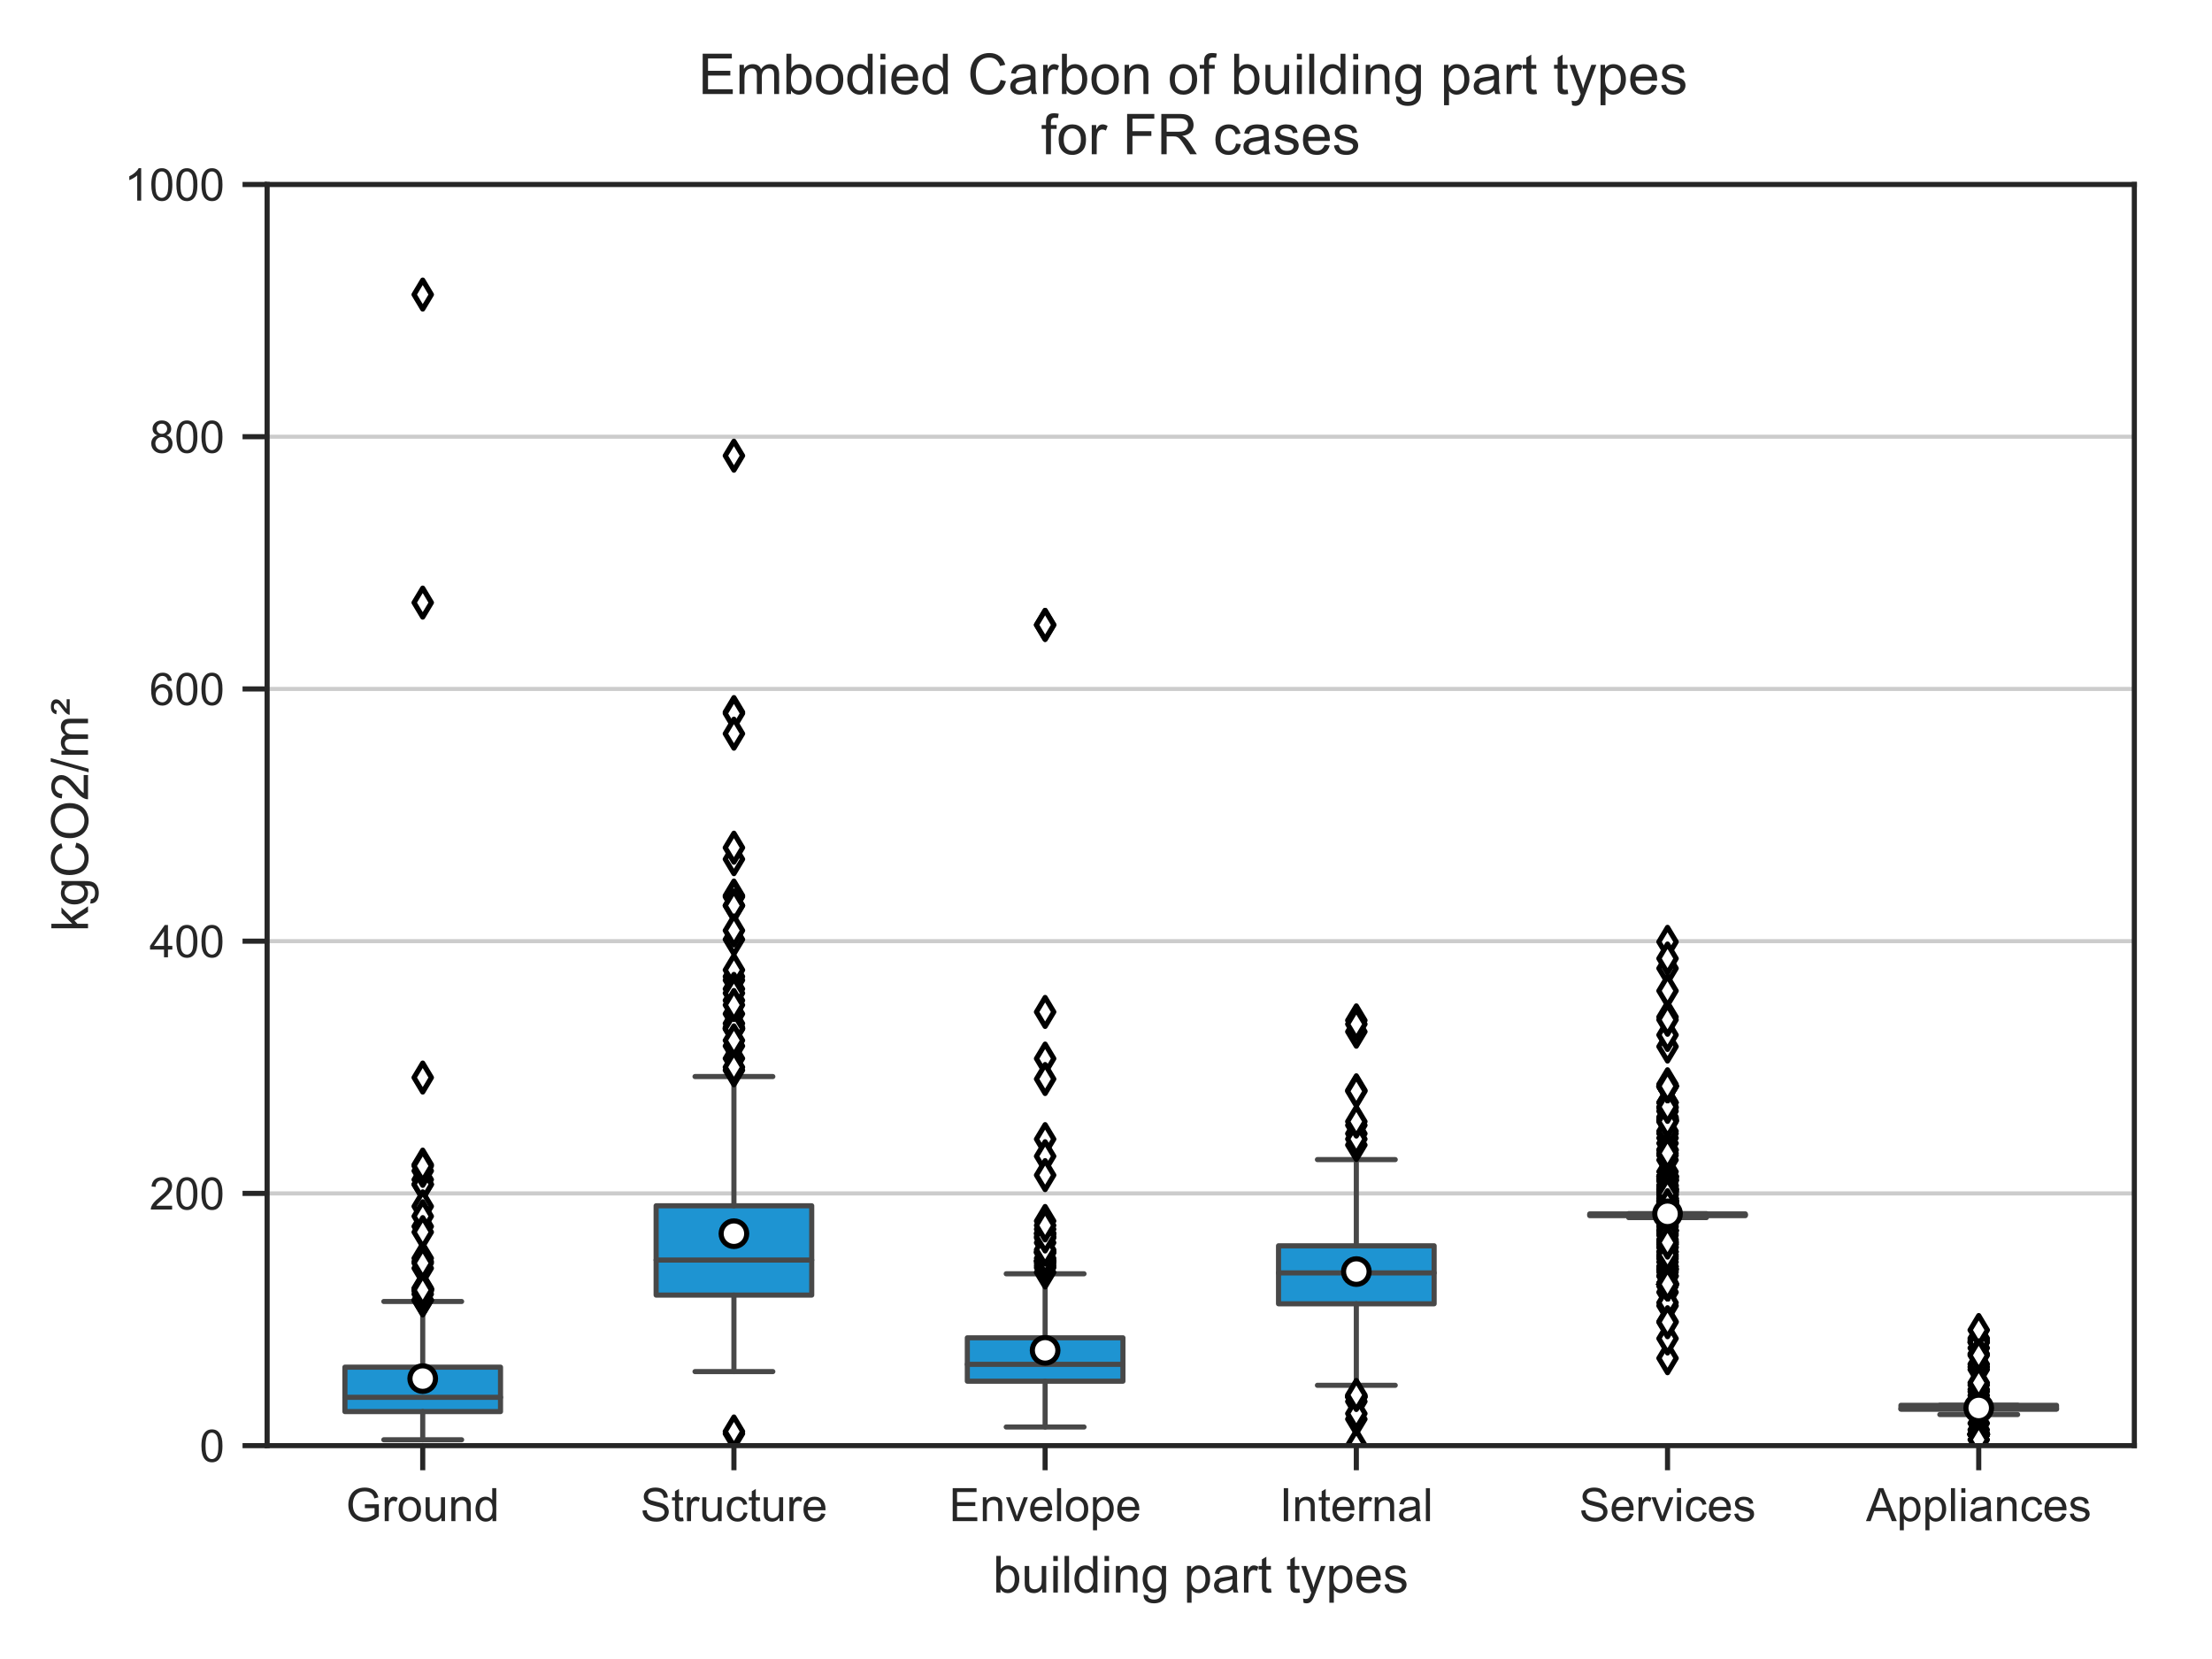 <?xml version="1.0" encoding="utf-8" standalone="no"?>
<!DOCTYPE svg PUBLIC "-//W3C//DTD SVG 1.1//EN"
  "http://www.w3.org/Graphics/SVG/1.1/DTD/svg11.dtd">
<!-- Created with matplotlib (http://matplotlib.org/) -->
<svg height="324pt" version="1.1" viewBox="0 0 432 324" width="432pt" xmlns="http://www.w3.org/2000/svg" xmlns:xlink="http://www.w3.org/1999/xlink">
 <defs>
  <style type="text/css">
*{stroke-linecap:butt;stroke-linejoin:round;}
  </style>
 </defs>
 <g id="figure_1">
  <g id="patch_1">
   <path d="M 0 324 
L 432 324 
L 432 0 
L 0 0 
z
" style="fill:#ffffff;"/>
  </g>
  <g id="axes_1">
   <g id="patch_2">
    <path d="M 52.168 282.332 
L 416.832 282.332 
L 416.832 36.024 
L 52.168 36.024 
z
" style="fill:#ffffff;"/>
   </g>
   <g id="matplotlib.axis_1">
    <g id="xtick_1">
     <g id="line2d_1">
      <defs>
       <path d="M 0 0 
L 0 4.8 
" id="mf0452c0527" style="stroke:#262626;"/>
      </defs>
      <g>
       <use style="fill:#262626;stroke:#262626;" x="82.557" xlink:href="#mf0452c0527" y="282.332"/>
      </g>
     </g>
     <g id="text_1">
      <!-- Ground -->
      <defs>
       <path d="M 41.219 28.078 
L 41.219 36.469 
L 71.531 36.531 
L 71.531 9.969 
Q 64.547 4.391 57.125 1.578 
Q 49.703 -1.219 41.891 -1.219 
Q 31.344 -1.219 22.719 3.297 
Q 14.109 7.812 9.719 16.359 
Q 5.328 24.906 5.328 35.453 
Q 5.328 45.906 9.688 54.953 
Q 14.062 64.016 22.266 68.406 
Q 30.469 72.797 41.156 72.797 
Q 48.922 72.797 55.188 70.281 
Q 61.469 67.781 65.031 63.281 
Q 68.609 58.797 70.453 51.562 
L 61.922 49.219 
Q 60.297 54.688 57.906 57.812 
Q 55.516 60.938 51.062 62.812 
Q 46.625 64.703 41.219 64.703 
Q 34.719 64.703 29.984 62.719 
Q 25.25 60.75 22.344 57.516 
Q 19.438 54.297 17.828 50.438 
Q 15.094 43.797 15.094 36.031 
Q 15.094 26.469 18.391 20.016 
Q 21.688 13.578 27.984 10.453 
Q 34.281 7.328 41.359 7.328 
Q 47.516 7.328 53.375 9.688 
Q 59.234 12.062 62.25 14.75 
L 62.25 28.078 
z
" id="ArialMT-47"/>
       <path d="M 6.5 0 
L 6.5 51.859 
L 14.406 51.859 
L 14.406 44 
Q 17.438 49.516 20 51.266 
Q 22.562 53.031 25.641 53.031 
Q 30.078 53.031 34.672 50.203 
L 31.641 42.047 
Q 28.422 43.953 25.203 43.953 
Q 22.312 43.953 20.016 42.219 
Q 17.719 40.484 16.75 37.406 
Q 15.281 32.719 15.281 27.156 
L 15.281 0 
z
" id="ArialMT-72"/>
       <path d="M 3.328 25.922 
Q 3.328 40.328 11.328 47.266 
Q 18.016 53.031 27.641 53.031 
Q 38.328 53.031 45.109 46.016 
Q 51.906 39.016 51.906 26.656 
Q 51.906 16.656 48.906 10.906 
Q 45.906 5.172 40.156 2 
Q 34.422 -1.172 27.641 -1.172 
Q 16.75 -1.172 10.031 5.812 
Q 3.328 12.797 3.328 25.922 
z
M 12.359 25.922 
Q 12.359 15.969 16.703 11.016 
Q 21.047 6.062 27.641 6.062 
Q 34.188 6.062 38.531 11.031 
Q 42.875 16.016 42.875 26.219 
Q 42.875 35.844 38.5 40.797 
Q 34.125 45.75 27.641 45.75 
Q 21.047 45.75 16.703 40.812 
Q 12.359 35.891 12.359 25.922 
z
" id="ArialMT-6f"/>
       <path d="M 40.578 0 
L 40.578 7.625 
Q 34.516 -1.172 24.125 -1.172 
Q 19.531 -1.172 15.547 0.578 
Q 11.578 2.344 9.641 5 
Q 7.719 7.672 6.938 11.531 
Q 6.391 14.109 6.391 19.734 
L 6.391 51.859 
L 15.188 51.859 
L 15.188 23.094 
Q 15.188 16.219 15.719 13.812 
Q 16.547 10.359 19.234 8.375 
Q 21.922 6.391 25.875 6.391 
Q 29.828 6.391 33.297 8.422 
Q 36.766 10.453 38.203 13.938 
Q 39.656 17.438 39.656 24.078 
L 39.656 51.859 
L 48.438 51.859 
L 48.438 0 
z
" id="ArialMT-75"/>
       <path d="M 6.594 0 
L 6.594 51.859 
L 14.5 51.859 
L 14.5 44.484 
Q 20.219 53.031 31 53.031 
Q 35.688 53.031 39.625 51.344 
Q 43.562 49.656 45.516 46.922 
Q 47.469 44.188 48.25 40.438 
Q 48.734 37.984 48.734 31.891 
L 48.734 0 
L 39.938 0 
L 39.938 31.547 
Q 39.938 36.922 38.906 39.578 
Q 37.891 42.234 35.281 43.812 
Q 32.672 45.406 29.156 45.406 
Q 23.531 45.406 19.453 41.844 
Q 15.375 38.281 15.375 28.328 
L 15.375 0 
z
" id="ArialMT-6e"/>
       <path d="M 40.234 0 
L 40.234 6.547 
Q 35.297 -1.172 25.734 -1.172 
Q 19.531 -1.172 14.328 2.25 
Q 9.125 5.672 6.266 11.797 
Q 3.422 17.922 3.422 25.875 
Q 3.422 33.641 6 39.969 
Q 8.594 46.297 13.766 49.656 
Q 18.953 53.031 25.344 53.031 
Q 30.031 53.031 33.688 51.047 
Q 37.359 49.078 39.656 45.906 
L 39.656 71.578 
L 48.391 71.578 
L 48.391 0 
z
M 12.453 25.875 
Q 12.453 15.922 16.641 10.984 
Q 20.844 6.062 26.562 6.062 
Q 32.328 6.062 36.344 10.766 
Q 40.375 15.484 40.375 25.141 
Q 40.375 35.797 36.266 40.766 
Q 32.172 45.75 26.172 45.75 
Q 20.312 45.75 16.375 40.969 
Q 12.453 36.188 12.453 25.875 
z
" id="ArialMT-64"/>
      </defs>
      <g style="fill:#262626;" transform="translate(67.548 297.074)scale(0.09 -0.09)">
       <use xlink:href="#ArialMT-47"/>
       <use x="77.783" xlink:href="#ArialMT-72"/>
       <use x="111.084" xlink:href="#ArialMT-6f"/>
       <use x="166.699" xlink:href="#ArialMT-75"/>
       <use x="222.314" xlink:href="#ArialMT-6e"/>
       <use x="277.93" xlink:href="#ArialMT-64"/>
      </g>
     </g>
    </g>
    <g id="xtick_2">
     <g id="line2d_2">
      <g>
       <use style="fill:#262626;stroke:#262626;" x="143.334" xlink:href="#mf0452c0527" y="282.332"/>
      </g>
     </g>
     <g id="text_2">
      <!-- Structure -->
      <defs>
       <path d="M 4.5 23 
L 13.422 23.781 
Q 14.062 18.406 16.375 14.969 
Q 18.703 11.531 23.578 9.406 
Q 28.469 7.281 34.578 7.281 
Q 39.984 7.281 44.141 8.891 
Q 48.297 10.5 50.312 13.297 
Q 52.344 16.109 52.344 19.438 
Q 52.344 22.797 50.391 25.312 
Q 48.438 27.828 43.953 29.547 
Q 41.062 30.672 31.203 33.031 
Q 21.344 35.406 17.391 37.5 
Q 12.25 40.188 9.734 44.156 
Q 7.234 48.141 7.234 53.078 
Q 7.234 58.5 10.297 63.203 
Q 13.375 67.922 19.281 70.359 
Q 25.203 72.797 32.422 72.797 
Q 40.375 72.797 46.453 70.234 
Q 52.547 67.672 55.812 62.688 
Q 59.078 57.719 59.328 51.422 
L 50.25 50.734 
Q 49.516 57.516 45.281 60.984 
Q 41.062 64.453 32.812 64.453 
Q 24.219 64.453 20.281 61.297 
Q 16.359 58.156 16.359 53.719 
Q 16.359 49.859 19.141 47.359 
Q 21.875 44.875 33.422 42.266 
Q 44.969 39.656 49.266 37.703 
Q 55.516 34.812 58.484 30.391 
Q 61.469 25.984 61.469 20.219 
Q 61.469 14.5 58.203 9.438 
Q 54.938 4.391 48.797 1.578 
Q 42.672 -1.219 35.016 -1.219 
Q 25.297 -1.219 18.719 1.609 
Q 12.156 4.438 8.422 10.125 
Q 4.688 15.828 4.5 23 
z
" id="ArialMT-53"/>
       <path d="M 25.781 7.859 
L 27.047 0.094 
Q 23.344 -0.688 20.406 -0.688 
Q 15.625 -0.688 12.984 0.828 
Q 10.359 2.344 9.281 4.812 
Q 8.203 7.281 8.203 15.188 
L 8.203 45.016 
L 1.766 45.016 
L 1.766 51.859 
L 8.203 51.859 
L 8.203 64.703 
L 16.938 69.969 
L 16.938 51.859 
L 25.781 51.859 
L 25.781 45.016 
L 16.938 45.016 
L 16.938 14.703 
Q 16.938 10.938 17.406 9.859 
Q 17.875 8.797 18.922 8.156 
Q 19.969 7.516 21.922 7.516 
Q 23.391 7.516 25.781 7.859 
z
" id="ArialMT-74"/>
       <path d="M 40.438 19 
L 49.078 17.875 
Q 47.656 8.938 41.812 3.875 
Q 35.984 -1.172 27.484 -1.172 
Q 16.844 -1.172 10.375 5.781 
Q 3.906 12.75 3.906 25.734 
Q 3.906 34.125 6.688 40.422 
Q 9.469 46.734 15.156 49.875 
Q 20.844 53.031 27.547 53.031 
Q 35.984 53.031 41.359 48.75 
Q 46.734 44.484 48.25 36.625 
L 39.703 35.297 
Q 38.484 40.531 35.375 43.156 
Q 32.281 45.797 27.875 45.797 
Q 21.234 45.797 17.078 41.031 
Q 12.938 36.281 12.938 25.984 
Q 12.938 15.531 16.938 10.797 
Q 20.953 6.062 27.391 6.062 
Q 32.562 6.062 36.031 9.234 
Q 39.5 12.406 40.438 19 
z
" id="ArialMT-63"/>
       <path d="M 42.094 16.703 
L 51.172 15.578 
Q 49.031 7.625 43.219 3.219 
Q 37.406 -1.172 28.375 -1.172 
Q 17 -1.172 10.328 5.828 
Q 3.656 12.844 3.656 25.484 
Q 3.656 38.578 10.391 45.797 
Q 17.141 53.031 27.875 53.031 
Q 38.281 53.031 44.875 45.953 
Q 51.469 38.875 51.469 26.031 
Q 51.469 25.25 51.422 23.688 
L 12.75 23.688 
Q 13.234 15.141 17.578 10.594 
Q 21.922 6.062 28.422 6.062 
Q 33.25 6.062 36.672 8.594 
Q 40.094 11.141 42.094 16.703 
z
M 13.234 30.906 
L 42.188 30.906 
Q 41.609 37.453 38.875 40.719 
Q 34.672 45.797 27.984 45.797 
Q 21.922 45.797 17.797 41.75 
Q 13.672 37.703 13.234 30.906 
z
" id="ArialMT-65"/>
      </defs>
      <g style="fill:#262626;" transform="translate(125.078 297.074)scale(0.09 -0.09)">
       <use xlink:href="#ArialMT-53"/>
       <use x="66.699" xlink:href="#ArialMT-74"/>
       <use x="94.482" xlink:href="#ArialMT-72"/>
       <use x="127.783" xlink:href="#ArialMT-75"/>
       <use x="183.398" xlink:href="#ArialMT-63"/>
       <use x="233.398" xlink:href="#ArialMT-74"/>
       <use x="261.182" xlink:href="#ArialMT-75"/>
       <use x="316.797" xlink:href="#ArialMT-72"/>
       <use x="350.098" xlink:href="#ArialMT-65"/>
      </g>
     </g>
    </g>
    <g id="xtick_3">
     <g id="line2d_3">
      <g>
       <use style="fill:#262626;stroke:#262626;" x="204.111" xlink:href="#mf0452c0527" y="282.332"/>
      </g>
     </g>
     <g id="text_3">
      <!-- Envelope -->
      <defs>
       <path d="M 7.906 0 
L 7.906 71.578 
L 59.672 71.578 
L 59.672 63.141 
L 17.391 63.141 
L 17.391 41.219 
L 56.984 41.219 
L 56.984 32.812 
L 17.391 32.812 
L 17.391 8.453 
L 61.328 8.453 
L 61.328 0 
z
" id="ArialMT-45"/>
       <path d="M 21 0 
L 1.266 51.859 
L 10.547 51.859 
L 21.688 20.797 
Q 23.484 15.766 25 10.359 
Q 26.172 14.453 28.266 20.219 
L 39.797 51.859 
L 48.828 51.859 
L 29.203 0 
z
" id="ArialMT-76"/>
       <path d="M 6.391 0 
L 6.391 71.578 
L 15.188 71.578 
L 15.188 0 
z
" id="ArialMT-6c"/>
       <path d="M 6.594 -19.875 
L 6.594 51.859 
L 14.594 51.859 
L 14.594 45.125 
Q 17.438 49.078 21 51.047 
Q 24.562 53.031 29.641 53.031 
Q 36.281 53.031 41.359 49.609 
Q 46.438 46.188 49.016 39.953 
Q 51.609 33.734 51.609 26.312 
Q 51.609 18.359 48.75 11.984 
Q 45.906 5.609 40.453 2.219 
Q 35.016 -1.172 29 -1.172 
Q 24.609 -1.172 21.109 0.688 
Q 17.625 2.547 15.375 5.375 
L 15.375 -19.875 
z
M 14.547 25.641 
Q 14.547 15.625 18.594 10.844 
Q 22.656 6.062 28.422 6.062 
Q 34.281 6.062 38.453 11.016 
Q 42.625 15.969 42.625 26.375 
Q 42.625 36.281 38.547 41.203 
Q 34.469 46.141 28.812 46.141 
Q 23.188 46.141 18.859 40.891 
Q 14.547 35.641 14.547 25.641 
z
" id="ArialMT-70"/>
      </defs>
      <g style="fill:#262626;" transform="translate(185.348 297.074)scale(0.09 -0.09)">
       <use xlink:href="#ArialMT-45"/>
       <use x="66.699" xlink:href="#ArialMT-6e"/>
       <use x="122.314" xlink:href="#ArialMT-76"/>
       <use x="172.314" xlink:href="#ArialMT-65"/>
       <use x="227.93" xlink:href="#ArialMT-6c"/>
       <use x="250.146" xlink:href="#ArialMT-6f"/>
       <use x="305.762" xlink:href="#ArialMT-70"/>
       <use x="361.377" xlink:href="#ArialMT-65"/>
      </g>
     </g>
    </g>
    <g id="xtick_4">
     <g id="line2d_4">
      <g>
       <use style="fill:#262626;stroke:#262626;" x="264.889" xlink:href="#mf0452c0527" y="282.332"/>
      </g>
     </g>
     <g id="text_4">
      <!-- Internal -->
      <defs>
       <path d="M 9.328 0 
L 9.328 71.578 
L 18.797 71.578 
L 18.797 0 
z
" id="ArialMT-49"/>
       <path d="M 40.438 6.391 
Q 35.547 2.25 31.031 0.531 
Q 26.516 -1.172 21.344 -1.172 
Q 12.797 -1.172 8.203 3 
Q 3.609 7.172 3.609 13.672 
Q 3.609 17.484 5.344 20.625 
Q 7.078 23.781 9.891 25.688 
Q 12.703 27.594 16.219 28.562 
Q 18.797 29.25 24.031 29.891 
Q 34.672 31.156 39.703 32.906 
Q 39.75 34.719 39.75 35.203 
Q 39.75 40.578 37.25 42.781 
Q 33.891 45.75 27.25 45.75 
Q 21.047 45.75 18.094 43.578 
Q 15.141 41.406 13.719 35.891 
L 5.125 37.062 
Q 6.297 42.578 8.984 45.969 
Q 11.672 49.359 16.75 51.188 
Q 21.828 53.031 28.516 53.031 
Q 35.156 53.031 39.297 51.469 
Q 43.453 49.906 45.406 47.531 
Q 47.359 45.172 48.141 41.547 
Q 48.578 39.312 48.578 33.453 
L 48.578 21.734 
Q 48.578 9.469 49.141 6.219 
Q 49.703 2.984 51.375 0 
L 42.188 0 
Q 40.828 2.734 40.438 6.391 
z
M 39.703 26.031 
Q 34.906 24.078 25.344 22.703 
Q 19.922 21.922 17.672 20.938 
Q 15.438 19.969 14.203 18.094 
Q 12.984 16.219 12.984 13.922 
Q 12.984 10.406 15.641 8.062 
Q 18.312 5.719 23.438 5.719 
Q 28.516 5.719 32.469 7.938 
Q 36.422 10.156 38.281 14.016 
Q 39.703 17 39.703 22.797 
z
" id="ArialMT-61"/>
      </defs>
      <g style="fill:#262626;" transform="translate(249.88 297.074)scale(0.09 -0.09)">
       <use xlink:href="#ArialMT-49"/>
       <use x="27.783" xlink:href="#ArialMT-6e"/>
       <use x="83.398" xlink:href="#ArialMT-74"/>
       <use x="111.182" xlink:href="#ArialMT-65"/>
       <use x="166.797" xlink:href="#ArialMT-72"/>
       <use x="200.098" xlink:href="#ArialMT-6e"/>
       <use x="255.713" xlink:href="#ArialMT-61"/>
       <use x="311.328" xlink:href="#ArialMT-6c"/>
      </g>
     </g>
    </g>
    <g id="xtick_5">
     <g id="line2d_5">
      <g>
       <use style="fill:#262626;stroke:#262626;" x="325.666" xlink:href="#mf0452c0527" y="282.332"/>
      </g>
     </g>
     <g id="text_5">
      <!-- Services -->
      <defs>
       <path d="M 6.641 61.469 
L 6.641 71.578 
L 15.438 71.578 
L 15.438 61.469 
z
M 6.641 0 
L 6.641 51.859 
L 15.438 51.859 
L 15.438 0 
z
" id="ArialMT-69"/>
       <path d="M 3.078 15.484 
L 11.766 16.844 
Q 12.5 11.625 15.844 8.844 
Q 19.188 6.062 25.203 6.062 
Q 31.25 6.062 34.172 8.516 
Q 37.109 10.984 37.109 14.312 
Q 37.109 17.281 34.516 19 
Q 32.719 20.172 25.531 21.969 
Q 15.875 24.422 12.141 26.203 
Q 8.406 27.984 6.469 31.125 
Q 4.547 34.281 4.547 38.094 
Q 4.547 41.547 6.125 44.5 
Q 7.719 47.469 10.453 49.422 
Q 12.5 50.922 16.031 51.969 
Q 19.578 53.031 23.641 53.031 
Q 29.734 53.031 34.344 51.266 
Q 38.969 49.516 41.156 46.5 
Q 43.359 43.5 44.188 38.484 
L 35.594 37.312 
Q 35.016 41.312 32.203 43.547 
Q 29.391 45.797 24.266 45.797 
Q 18.219 45.797 15.625 43.797 
Q 13.031 41.797 13.031 39.109 
Q 13.031 37.406 14.109 36.031 
Q 15.188 34.625 17.484 33.688 
Q 18.797 33.203 25.25 31.453 
Q 34.578 28.953 38.25 27.359 
Q 41.938 25.781 44.031 22.75 
Q 46.141 19.734 46.141 15.234 
Q 46.141 10.844 43.578 6.953 
Q 41.016 3.078 36.172 0.953 
Q 31.344 -1.172 25.25 -1.172 
Q 15.141 -1.172 9.844 3.031 
Q 4.547 7.234 3.078 15.484 
z
" id="ArialMT-73"/>
      </defs>
      <g style="fill:#262626;" transform="translate(308.411 297.074)scale(0.09 -0.09)">
       <use xlink:href="#ArialMT-53"/>
       <use x="66.699" xlink:href="#ArialMT-65"/>
       <use x="122.314" xlink:href="#ArialMT-72"/>
       <use x="155.615" xlink:href="#ArialMT-76"/>
       <use x="205.615" xlink:href="#ArialMT-69"/>
       <use x="227.832" xlink:href="#ArialMT-63"/>
       <use x="277.832" xlink:href="#ArialMT-65"/>
       <use x="333.447" xlink:href="#ArialMT-73"/>
      </g>
     </g>
    </g>
    <g id="xtick_6">
     <g id="line2d_6">
      <g>
       <use style="fill:#262626;stroke:#262626;" x="386.443" xlink:href="#mf0452c0527" y="282.332"/>
      </g>
     </g>
     <g id="text_6">
      <!-- Appliances -->
      <defs>
       <path d="M -0.141 0 
L 27.344 71.578 
L 37.547 71.578 
L 66.844 0 
L 56.062 0 
L 47.703 21.688 
L 17.781 21.688 
L 9.906 0 
z
M 20.516 29.391 
L 44.781 29.391 
L 37.312 49.219 
Q 33.891 58.25 32.234 64.062 
Q 30.859 57.172 28.375 50.391 
z
" id="ArialMT-41"/>
      </defs>
      <g style="fill:#262626;" transform="translate(364.43 297.074)scale(0.09 -0.09)">
       <use xlink:href="#ArialMT-41"/>
       <use x="66.699" xlink:href="#ArialMT-70"/>
       <use x="122.314" xlink:href="#ArialMT-70"/>
       <use x="177.93" xlink:href="#ArialMT-6c"/>
       <use x="200.146" xlink:href="#ArialMT-69"/>
       <use x="222.363" xlink:href="#ArialMT-61"/>
       <use x="277.979" xlink:href="#ArialMT-6e"/>
       <use x="333.594" xlink:href="#ArialMT-63"/>
       <use x="383.594" xlink:href="#ArialMT-65"/>
       <use x="439.209" xlink:href="#ArialMT-73"/>
      </g>
     </g>
    </g>
    <g id="text_7">
     <!-- building part types -->
     <defs>
      <path d="M 14.703 0 
L 6.547 0 
L 6.547 71.578 
L 15.328 71.578 
L 15.328 46.047 
Q 20.906 53.031 29.547 53.031 
Q 34.328 53.031 38.594 51.094 
Q 42.875 49.172 45.625 45.672 
Q 48.391 42.188 49.953 37.25 
Q 51.516 32.328 51.516 26.703 
Q 51.516 13.375 44.922 6.094 
Q 38.328 -1.172 29.109 -1.172 
Q 19.922 -1.172 14.703 6.5 
z
M 14.594 26.312 
Q 14.594 17 17.141 12.844 
Q 21.297 6.062 28.375 6.062 
Q 34.125 6.062 38.328 11.062 
Q 42.531 16.062 42.531 25.984 
Q 42.531 36.141 38.5 40.969 
Q 34.469 45.797 28.766 45.797 
Q 23 45.797 18.797 40.797 
Q 14.594 35.797 14.594 26.312 
z
" id="ArialMT-62"/>
      <path d="M 4.984 -4.297 
L 13.531 -5.562 
Q 14.062 -9.516 16.5 -11.328 
Q 19.781 -13.766 25.438 -13.766 
Q 31.547 -13.766 34.859 -11.328 
Q 38.188 -8.891 39.359 -4.5 
Q 40.047 -1.812 39.984 6.781 
Q 34.234 0 25.641 0 
Q 14.938 0 9.078 7.719 
Q 3.219 15.438 3.219 26.219 
Q 3.219 33.641 5.906 39.906 
Q 8.594 46.188 13.688 49.609 
Q 18.797 53.031 25.688 53.031 
Q 34.859 53.031 40.828 45.609 
L 40.828 51.859 
L 48.922 51.859 
L 48.922 7.031 
Q 48.922 -5.078 46.453 -10.125 
Q 44 -15.188 38.641 -18.109 
Q 33.297 -21.047 25.484 -21.047 
Q 16.219 -21.047 10.5 -16.875 
Q 4.781 -12.703 4.984 -4.297 
z
M 12.25 26.859 
Q 12.25 16.656 16.297 11.969 
Q 20.359 7.281 26.469 7.281 
Q 32.516 7.281 36.609 11.938 
Q 40.719 16.609 40.719 26.562 
Q 40.719 36.078 36.5 40.906 
Q 32.281 45.75 26.312 45.75 
Q 20.453 45.75 16.344 40.984 
Q 12.25 36.234 12.25 26.859 
z
" id="ArialMT-67"/>
      <path id="ArialMT-20"/>
      <path d="M 6.203 -19.969 
L 5.219 -11.719 
Q 8.109 -12.5 10.25 -12.5 
Q 13.188 -12.5 14.938 -11.516 
Q 16.703 -10.547 17.828 -8.797 
Q 18.656 -7.469 20.516 -2.25 
Q 20.75 -1.516 21.297 -0.094 
L 1.609 51.859 
L 11.078 51.859 
L 21.875 21.828 
Q 23.969 16.109 25.641 9.812 
Q 27.156 15.875 29.25 21.625 
L 40.328 51.859 
L 49.125 51.859 
L 29.391 -0.875 
Q 26.219 -9.422 24.469 -12.641 
Q 22.125 -17 19.094 -19.016 
Q 16.062 -21.047 11.859 -21.047 
Q 9.328 -21.047 6.203 -19.969 
z
" id="ArialMT-79"/>
     </defs>
     <g style="fill:#262626;" transform="translate(193.922 311.021)scale(0.1 -0.1)">
      <use xlink:href="#ArialMT-62"/>
      <use x="55.615" xlink:href="#ArialMT-75"/>
      <use x="111.23" xlink:href="#ArialMT-69"/>
      <use x="133.447" xlink:href="#ArialMT-6c"/>
      <use x="155.664" xlink:href="#ArialMT-64"/>
      <use x="211.279" xlink:href="#ArialMT-69"/>
      <use x="233.496" xlink:href="#ArialMT-6e"/>
      <use x="289.111" xlink:href="#ArialMT-67"/>
      <use x="344.727" xlink:href="#ArialMT-20"/>
      <use x="372.51" xlink:href="#ArialMT-70"/>
      <use x="428.125" xlink:href="#ArialMT-61"/>
      <use x="483.74" xlink:href="#ArialMT-72"/>
      <use x="517.041" xlink:href="#ArialMT-74"/>
      <use x="544.824" xlink:href="#ArialMT-20"/>
      <use x="572.607" xlink:href="#ArialMT-74"/>
      <use x="600.391" xlink:href="#ArialMT-79"/>
      <use x="650.391" xlink:href="#ArialMT-70"/>
      <use x="706.006" xlink:href="#ArialMT-65"/>
      <use x="761.621" xlink:href="#ArialMT-73"/>
     </g>
    </g>
   </g>
   <g id="matplotlib.axis_2">
    <g id="ytick_1">
     <g id="line2d_7">
      <path clip-path="url(#p3ff63929c5)" d="M 52.168 282.332 
L 416.832 282.332 
" style="fill:none;stroke:#cccccc;stroke-linecap:round;stroke-width:0.8;"/>
     </g>
     <g id="line2d_8">
      <defs>
       <path d="M 0 0 
L -4.8 0 
" id="m7b9828dfab" style="stroke:#262626;"/>
      </defs>
      <g>
       <use style="fill:#262626;stroke:#262626;" x="52.168" xlink:href="#m7b9828dfab" y="282.332"/>
      </g>
     </g>
     <g id="text_8">
      <!-- 0 -->
      <defs>
       <path d="M 4.156 35.297 
Q 4.156 48 6.766 55.734 
Q 9.375 63.484 14.516 67.672 
Q 19.672 71.875 27.484 71.875 
Q 33.25 71.875 37.594 69.547 
Q 41.938 67.234 44.766 62.859 
Q 47.609 58.5 49.219 52.219 
Q 50.828 45.953 50.828 35.297 
Q 50.828 22.703 48.234 14.969 
Q 45.656 7.234 40.5 3 
Q 35.359 -1.219 27.484 -1.219 
Q 17.141 -1.219 11.234 6.203 
Q 4.156 15.141 4.156 35.297 
z
M 13.188 35.297 
Q 13.188 17.672 17.312 11.828 
Q 21.438 6 27.484 6 
Q 33.547 6 37.672 11.859 
Q 41.797 17.719 41.797 35.297 
Q 41.797 52.984 37.672 58.781 
Q 33.547 64.594 27.391 64.594 
Q 21.344 64.594 17.719 59.469 
Q 13.188 52.938 13.188 35.297 
z
" id="ArialMT-30"/>
      </defs>
      <g style="fill:#262626;" transform="translate(38.974 285.481)scale(0.088 -0.088)">
       <use xlink:href="#ArialMT-30"/>
      </g>
     </g>
    </g>
    <g id="ytick_2">
     <g id="line2d_9">
      <path clip-path="url(#p3ff63929c5)" d="M 52.168 233.07 
L 416.832 233.07 
" style="fill:none;stroke:#cccccc;stroke-linecap:round;stroke-width:0.8;"/>
     </g>
     <g id="line2d_10">
      <g>
       <use style="fill:#262626;stroke:#262626;" x="52.168" xlink:href="#m7b9828dfab" y="233.07"/>
      </g>
     </g>
     <g id="text_9">
      <!-- 200 -->
      <defs>
       <path d="M 50.344 8.453 
L 50.344 0 
L 3.031 0 
Q 2.938 3.172 4.047 6.109 
Q 5.859 10.938 9.828 15.625 
Q 13.812 20.312 21.344 26.469 
Q 33.016 36.031 37.109 41.625 
Q 41.219 47.219 41.219 52.203 
Q 41.219 57.422 37.469 61 
Q 33.734 64.594 27.734 64.594 
Q 21.391 64.594 17.578 60.781 
Q 13.766 56.984 13.719 50.25 
L 4.688 51.172 
Q 5.609 61.281 11.656 66.578 
Q 17.719 71.875 27.938 71.875 
Q 38.234 71.875 44.234 66.156 
Q 50.25 60.453 50.25 52 
Q 50.25 47.703 48.484 43.547 
Q 46.734 39.406 42.656 34.812 
Q 38.578 30.219 29.109 22.219 
Q 21.188 15.578 18.938 13.203 
Q 16.703 10.844 15.234 8.453 
z
" id="ArialMT-32"/>
      </defs>
      <g style="fill:#262626;" transform="translate(29.187 236.22)scale(0.088 -0.088)">
       <use xlink:href="#ArialMT-32"/>
       <use x="55.615" xlink:href="#ArialMT-30"/>
       <use x="111.23" xlink:href="#ArialMT-30"/>
      </g>
     </g>
    </g>
    <g id="ytick_3">
     <g id="line2d_11">
      <path clip-path="url(#p3ff63929c5)" d="M 52.168 183.809 
L 416.832 183.809 
" style="fill:none;stroke:#cccccc;stroke-linecap:round;stroke-width:0.8;"/>
     </g>
     <g id="line2d_12">
      <g>
       <use style="fill:#262626;stroke:#262626;" x="52.168" xlink:href="#m7b9828dfab" y="183.809"/>
      </g>
     </g>
     <g id="text_10">
      <!-- 400 -->
      <defs>
       <path d="M 32.328 0 
L 32.328 17.141 
L 1.266 17.141 
L 1.266 25.203 
L 33.938 71.578 
L 41.109 71.578 
L 41.109 25.203 
L 50.781 25.203 
L 50.781 17.141 
L 41.109 17.141 
L 41.109 0 
z
M 32.328 25.203 
L 32.328 57.469 
L 9.906 25.203 
z
" id="ArialMT-34"/>
      </defs>
      <g style="fill:#262626;" transform="translate(29.187 186.958)scale(0.088 -0.088)">
       <use xlink:href="#ArialMT-34"/>
       <use x="55.615" xlink:href="#ArialMT-30"/>
       <use x="111.23" xlink:href="#ArialMT-30"/>
      </g>
     </g>
    </g>
    <g id="ytick_4">
     <g id="line2d_13">
      <path clip-path="url(#p3ff63929c5)" d="M 52.168 134.547 
L 416.832 134.547 
" style="fill:none;stroke:#cccccc;stroke-linecap:round;stroke-width:0.8;"/>
     </g>
     <g id="line2d_14">
      <g>
       <use style="fill:#262626;stroke:#262626;" x="52.168" xlink:href="#m7b9828dfab" y="134.547"/>
      </g>
     </g>
     <g id="text_11">
      <!-- 600 -->
      <defs>
       <path d="M 49.75 54.047 
L 41.016 53.375 
Q 39.844 58.547 37.703 60.891 
Q 34.125 64.656 28.906 64.656 
Q 24.703 64.656 21.531 62.312 
Q 17.391 59.281 14.984 53.469 
Q 12.594 47.656 12.5 36.922 
Q 15.672 41.75 20.266 44.094 
Q 24.859 46.438 29.891 46.438 
Q 38.672 46.438 44.844 39.969 
Q 51.031 33.5 51.031 23.25 
Q 51.031 16.5 48.125 10.719 
Q 45.219 4.938 40.141 1.859 
Q 35.062 -1.219 28.609 -1.219 
Q 17.625 -1.219 10.688 6.859 
Q 3.766 14.938 3.766 33.5 
Q 3.766 54.25 11.422 63.672 
Q 18.109 71.875 29.438 71.875 
Q 37.891 71.875 43.281 67.141 
Q 48.688 62.406 49.75 54.047 
z
M 13.875 23.188 
Q 13.875 18.656 15.797 14.5 
Q 17.719 10.359 21.188 8.172 
Q 24.656 6 28.469 6 
Q 34.031 6 38.031 10.484 
Q 42.047 14.984 42.047 22.703 
Q 42.047 30.125 38.078 34.391 
Q 34.125 38.672 28.125 38.672 
Q 22.172 38.672 18.016 34.391 
Q 13.875 30.125 13.875 23.188 
z
" id="ArialMT-36"/>
      </defs>
      <g style="fill:#262626;" transform="translate(29.187 137.697)scale(0.088 -0.088)">
       <use xlink:href="#ArialMT-36"/>
       <use x="55.615" xlink:href="#ArialMT-30"/>
       <use x="111.23" xlink:href="#ArialMT-30"/>
      </g>
     </g>
    </g>
    <g id="ytick_5">
     <g id="line2d_15">
      <path clip-path="url(#p3ff63929c5)" d="M 52.168 85.286 
L 416.832 85.286 
" style="fill:none;stroke:#cccccc;stroke-linecap:round;stroke-width:0.8;"/>
     </g>
     <g id="line2d_16">
      <g>
       <use style="fill:#262626;stroke:#262626;" x="52.168" xlink:href="#m7b9828dfab" y="85.286"/>
      </g>
     </g>
     <g id="text_12">
      <!-- 800 -->
      <defs>
       <path d="M 17.672 38.812 
Q 12.203 40.828 9.562 44.531 
Q 6.938 48.25 6.938 53.422 
Q 6.938 61.234 12.547 66.547 
Q 18.172 71.875 27.484 71.875 
Q 36.859 71.875 42.578 66.422 
Q 48.297 60.984 48.297 53.172 
Q 48.297 48.188 45.672 44.5 
Q 43.062 40.828 37.75 38.812 
Q 44.344 36.672 47.781 31.875 
Q 51.219 27.094 51.219 20.453 
Q 51.219 11.281 44.719 5.031 
Q 38.234 -1.219 27.641 -1.219 
Q 17.047 -1.219 10.547 5.047 
Q 4.047 11.328 4.047 20.703 
Q 4.047 27.688 7.594 32.391 
Q 11.141 37.109 17.672 38.812 
z
M 15.922 53.719 
Q 15.922 48.641 19.188 45.406 
Q 22.469 42.188 27.688 42.188 
Q 32.766 42.188 36.016 45.375 
Q 39.266 48.578 39.266 53.219 
Q 39.266 58.062 35.906 61.359 
Q 32.562 64.656 27.594 64.656 
Q 22.562 64.656 19.234 61.422 
Q 15.922 58.203 15.922 53.719 
z
M 13.094 20.656 
Q 13.094 16.891 14.875 13.375 
Q 16.656 9.859 20.172 7.922 
Q 23.688 6 27.734 6 
Q 34.031 6 38.125 10.047 
Q 42.234 14.109 42.234 20.359 
Q 42.234 26.703 38.016 30.859 
Q 33.797 35.016 27.438 35.016 
Q 21.234 35.016 17.156 30.906 
Q 13.094 26.812 13.094 20.656 
z
" id="ArialMT-38"/>
      </defs>
      <g style="fill:#262626;" transform="translate(29.187 88.435)scale(0.088 -0.088)">
       <use xlink:href="#ArialMT-38"/>
       <use x="55.615" xlink:href="#ArialMT-30"/>
       <use x="111.23" xlink:href="#ArialMT-30"/>
      </g>
     </g>
    </g>
    <g id="ytick_6">
     <g id="line2d_17">
      <path clip-path="url(#p3ff63929c5)" d="M 52.168 36.024 
L 416.832 36.024 
" style="fill:none;stroke:#cccccc;stroke-linecap:round;stroke-width:0.8;"/>
     </g>
     <g id="line2d_18">
      <g>
       <use style="fill:#262626;stroke:#262626;" x="52.168" xlink:href="#m7b9828dfab" y="36.024"/>
      </g>
     </g>
     <g id="text_13">
      <!-- 1000 -->
      <defs>
       <path d="M 37.25 0 
L 28.469 0 
L 28.469 56 
Q 25.297 52.984 20.141 49.953 
Q 14.984 46.922 10.891 45.406 
L 10.891 53.906 
Q 18.266 57.375 23.781 62.297 
Q 29.297 67.234 31.594 71.875 
L 37.25 71.875 
z
" id="ArialMT-31"/>
      </defs>
      <g style="fill:#262626;" transform="translate(24.294 39.174)scale(0.088 -0.088)">
       <use xlink:href="#ArialMT-31"/>
       <use x="55.615" xlink:href="#ArialMT-30"/>
       <use x="111.23" xlink:href="#ArialMT-30"/>
       <use x="166.846" xlink:href="#ArialMT-30"/>
      </g>
     </g>
    </g>
    <g id="text_14">
     <!-- kgCO2/m² -->
     <defs>
      <path d="M 6.641 0 
L 6.641 71.578 
L 15.438 71.578 
L 15.438 30.766 
L 36.234 51.859 
L 47.609 51.859 
L 27.781 32.625 
L 49.609 0 
L 38.766 0 
L 21.625 26.516 
L 15.438 20.562 
L 15.438 0 
z
" id="ArialMT-6b"/>
      <path d="M 58.797 25.094 
L 68.266 22.703 
Q 65.281 11.031 57.547 4.906 
Q 49.812 -1.219 38.625 -1.219 
Q 27.047 -1.219 19.797 3.484 
Q 12.547 8.203 8.766 17.141 
Q 4.984 26.078 4.984 36.328 
Q 4.984 47.516 9.25 55.828 
Q 13.531 64.156 21.406 68.469 
Q 29.297 72.797 38.766 72.797 
Q 49.516 72.797 56.828 67.328 
Q 64.156 61.859 67.047 51.953 
L 57.719 49.75 
Q 55.219 57.562 50.484 61.125 
Q 45.75 64.703 38.578 64.703 
Q 30.328 64.703 24.781 60.734 
Q 19.234 56.781 16.984 50.109 
Q 14.75 43.453 14.75 36.375 
Q 14.75 27.25 17.406 20.438 
Q 20.062 13.625 25.672 10.25 
Q 31.297 6.891 37.844 6.891 
Q 45.797 6.891 51.312 11.469 
Q 56.844 16.062 58.797 25.094 
z
" id="ArialMT-43"/>
      <path d="M 4.828 34.859 
Q 4.828 52.688 14.391 62.766 
Q 23.969 72.859 39.109 72.859 
Q 49.031 72.859 56.984 68.109 
Q 64.938 63.375 69.109 54.906 
Q 73.297 46.438 73.297 35.688 
Q 73.297 24.812 68.891 16.219 
Q 64.5 7.625 56.438 3.203 
Q 48.391 -1.219 39.062 -1.219 
Q 28.953 -1.219 20.984 3.656 
Q 13.031 8.547 8.922 16.984 
Q 4.828 25.438 4.828 34.859 
z
M 14.594 34.719 
Q 14.594 21.781 21.547 14.328 
Q 28.516 6.891 39.016 6.891 
Q 49.703 6.891 56.609 14.406 
Q 63.531 21.922 63.531 35.75 
Q 63.531 44.484 60.578 51 
Q 57.625 57.516 51.922 61.109 
Q 46.234 64.703 39.156 64.703 
Q 29.109 64.703 21.844 57.781 
Q 14.594 50.875 14.594 34.719 
z
" id="ArialMT-4f"/>
      <path d="M 0 -1.219 
L 20.75 72.797 
L 27.781 72.797 
L 7.078 -1.219 
z
" id="ArialMT-2f"/>
      <path d="M 6.594 0 
L 6.594 51.859 
L 14.453 51.859 
L 14.453 44.578 
Q 16.891 48.391 20.938 50.703 
Q 25 53.031 30.172 53.031 
Q 35.938 53.031 39.625 50.641 
Q 43.312 48.25 44.828 43.953 
Q 50.984 53.031 60.844 53.031 
Q 68.562 53.031 72.703 48.75 
Q 76.859 44.484 76.859 35.594 
L 76.859 0 
L 68.109 0 
L 68.109 32.672 
Q 68.109 37.938 67.25 40.25 
Q 66.406 42.578 64.156 43.984 
Q 61.922 45.406 58.891 45.406 
Q 53.422 45.406 49.797 41.766 
Q 46.188 38.141 46.188 30.125 
L 46.188 0 
L 37.406 0 
L 37.406 33.688 
Q 37.406 39.547 35.25 42.469 
Q 33.109 45.406 28.219 45.406 
Q 24.516 45.406 21.359 43.453 
Q 18.219 41.5 16.797 37.734 
Q 15.375 33.984 15.375 26.906 
L 15.375 0 
z
" id="ArialMT-6d"/>
      <path d="M 1.219 35.797 
Q 1.516 38.578 3.516 41.359 
Q 6.594 45.562 13.625 50.656 
Q 20.656 55.766 21.969 57.234 
Q 23.781 59.234 23.781 61.328 
Q 23.781 63.672 22.062 65.188 
Q 20.359 66.703 17.047 66.703 
Q 13.812 66.703 12.219 65.547 
Q 10.641 64.406 9.625 61.141 
L 2.25 61.922 
Q 3.656 67.328 7.141 69.891 
Q 10.641 72.469 17.188 72.469 
Q 24.562 72.469 28 69.578 
Q 31.453 66.703 31.453 62.547 
Q 31.453 58.453 28.562 54.781 
Q 26.375 52.047 18.562 46.438 
Q 14.5 43.453 12.797 41.703 
L 31.641 41.703 
L 31.641 35.797 
z
" id="ArialMT-b2"/>
     </defs>
     <g style="fill:#262626;" transform="translate(17.189 181.958)rotate(-90)scale(0.1 -0.1)">
      <use xlink:href="#ArialMT-6b"/>
      <use x="50" xlink:href="#ArialMT-67"/>
      <use x="105.615" xlink:href="#ArialMT-43"/>
      <use x="177.832" xlink:href="#ArialMT-4f"/>
      <use x="255.615" xlink:href="#ArialMT-32"/>
      <use x="311.23" xlink:href="#ArialMT-2f"/>
      <use x="339.014" xlink:href="#ArialMT-6d"/>
      <use x="422.314" xlink:href="#ArialMT-b2"/>
     </g>
    </g>
   </g>
   <g id="patch_3">
    <path clip-path="url(#p3ff63929c5)" d="M 67.362 275.679 
L 97.751 275.679 
L 97.751 267.005 
L 67.362 267.005 
L 67.362 275.679 
z
" style="fill:#1e94d2;stroke:#484848;stroke-linejoin:miter;"/>
   </g>
   <g id="patch_4">
    <path clip-path="url(#p3ff63929c5)" d="M 128.14 252.928 
L 158.528 252.928 
L 158.528 235.488 
L 128.14 235.488 
L 128.14 252.928 
z
" style="fill:#1e94d2;stroke:#484848;stroke-linejoin:miter;"/>
   </g>
   <g id="patch_5">
    <path clip-path="url(#p3ff63929c5)" d="M 188.917 269.742 
L 219.306 269.742 
L 219.306 261.273 
L 188.917 261.273 
L 188.917 269.742 
z
" style="fill:#1e94d2;stroke:#484848;stroke-linejoin:miter;"/>
   </g>
   <g id="patch_6">
    <path clip-path="url(#p3ff63929c5)" d="M 249.694 254.628 
L 280.083 254.628 
L 280.083 243.305 
L 249.694 243.305 
L 249.694 254.628 
z
" style="fill:#1e94d2;stroke:#484848;stroke-linejoin:miter;"/>
   </g>
   <g id="patch_7">
    <path clip-path="url(#p3ff63929c5)" d="M 310.472 237.412 
L 340.86 237.412 
L 340.86 237.073 
L 310.472 237.073 
L 310.472 237.412 
z
" style="fill:#1e94d2;stroke:#484848;stroke-linejoin:miter;"/>
   </g>
   <g id="patch_8">
    <path clip-path="url(#p3ff63929c5)" d="M 371.249 275.189 
L 401.638 275.189 
L 401.638 274.455 
L 371.249 274.455 
L 371.249 275.189 
z
" style="fill:#1e94d2;stroke:#484848;stroke-linejoin:miter;"/>
   </g>
   <g id="line2d_19">
    <path clip-path="url(#p3ff63929c5)" d="M 82.557 275.679 
L 82.557 281.185 
" style="fill:none;stroke:#484848;stroke-linecap:round;"/>
   </g>
   <g id="line2d_20">
    <path clip-path="url(#p3ff63929c5)" d="M 82.557 267.005 
L 82.557 254.178 
" style="fill:none;stroke:#484848;stroke-linecap:round;"/>
   </g>
   <g id="line2d_21">
    <path clip-path="url(#p3ff63929c5)" d="M 74.96 281.185 
L 90.154 281.185 
" style="fill:none;stroke:#484848;stroke-linecap:round;"/>
   </g>
   <g id="line2d_22">
    <path clip-path="url(#p3ff63929c5)" d="M 74.96 254.178 
L 90.154 254.178 
" style="fill:none;stroke:#484848;stroke-linecap:round;"/>
   </g>
   <g id="line2d_23">
    <defs>
     <path d="M 0 2.828 
L 1.697 0 
L 0 -2.828 
L -1.697 0 
z
" id="m6d9dc8ba3c" style="stroke:#000000;stroke-linejoin:miter;"/>
    </defs>
    <g clip-path="url(#p3ff63929c5)">
     <use style="fill:#ffffff;stroke:#000000;stroke-linejoin:miter;" x="82.557" xlink:href="#m6d9dc8ba3c" y="253.912"/>
     <use style="fill:#ffffff;stroke:#000000;stroke-linejoin:miter;" x="82.557" xlink:href="#m6d9dc8ba3c" y="230.377"/>
     <use style="fill:#ffffff;stroke:#000000;stroke-linejoin:miter;" x="82.557" xlink:href="#m6d9dc8ba3c" y="231.313"/>
     <use style="fill:#ffffff;stroke:#000000;stroke-linejoin:miter;" x="82.557" xlink:href="#m6d9dc8ba3c" y="231.315"/>
     <use style="fill:#ffffff;stroke:#000000;stroke-linejoin:miter;" x="82.557" xlink:href="#m6d9dc8ba3c" y="227.445"/>
     <use style="fill:#ffffff;stroke:#000000;stroke-linejoin:miter;" x="82.557" xlink:href="#m6d9dc8ba3c" y="253.942"/>
     <use style="fill:#ffffff;stroke:#000000;stroke-linejoin:miter;" x="82.557" xlink:href="#m6d9dc8ba3c" y="251.764"/>
     <use style="fill:#ffffff;stroke:#000000;stroke-linejoin:miter;" x="82.557" xlink:href="#m6d9dc8ba3c" y="239.516"/>
     <use style="fill:#ffffff;stroke:#000000;stroke-linejoin:miter;" x="82.557" xlink:href="#m6d9dc8ba3c" y="228.669"/>
     <use style="fill:#ffffff;stroke:#000000;stroke-linejoin:miter;" x="82.557" xlink:href="#m6d9dc8ba3c" y="251.741"/>
     <use style="fill:#ffffff;stroke:#000000;stroke-linejoin:miter;" x="82.557" xlink:href="#m6d9dc8ba3c" y="251.804"/>
     <use style="fill:#ffffff;stroke:#000000;stroke-linejoin:miter;" x="82.557" xlink:href="#m6d9dc8ba3c" y="210.444"/>
     <use style="fill:#ffffff;stroke:#000000;stroke-linejoin:miter;" x="82.557" xlink:href="#m6d9dc8ba3c" y="251.83"/>
     <use style="fill:#ffffff;stroke:#000000;stroke-linejoin:miter;" x="82.557" xlink:href="#m6d9dc8ba3c" y="235.599"/>
     <use style="fill:#ffffff;stroke:#000000;stroke-linejoin:miter;" x="82.557" xlink:href="#m6d9dc8ba3c" y="251.551"/>
     <use style="fill:#ffffff;stroke:#000000;stroke-linejoin:miter;" x="82.557" xlink:href="#m6d9dc8ba3c" y="237.535"/>
     <use style="fill:#ffffff;stroke:#000000;stroke-linejoin:miter;" x="82.557" xlink:href="#m6d9dc8ba3c" y="245.727"/>
     <use style="fill:#ffffff;stroke:#000000;stroke-linejoin:miter;" x="82.557" xlink:href="#m6d9dc8ba3c" y="247.687"/>
     <use style="fill:#ffffff;stroke:#000000;stroke-linejoin:miter;" x="82.557" xlink:href="#m6d9dc8ba3c" y="252.746"/>
     <use style="fill:#ffffff;stroke:#000000;stroke-linejoin:miter;" x="82.557" xlink:href="#m6d9dc8ba3c" y="240.631"/>
     <use style="fill:#ffffff;stroke:#000000;stroke-linejoin:miter;" x="82.557" xlink:href="#m6d9dc8ba3c" y="252.157"/>
     <use style="fill:#ffffff;stroke:#000000;stroke-linejoin:miter;" x="82.557" xlink:href="#m6d9dc8ba3c" y="227.714"/>
     <use style="fill:#ffffff;stroke:#000000;stroke-linejoin:miter;" x="82.557" xlink:href="#m6d9dc8ba3c" y="117.689"/>
     <use style="fill:#ffffff;stroke:#000000;stroke-linejoin:miter;" x="82.557" xlink:href="#m6d9dc8ba3c" y="246.367"/>
     <use style="fill:#ffffff;stroke:#000000;stroke-linejoin:miter;" x="82.557" xlink:href="#m6d9dc8ba3c" y="57.529"/>
     <use style="fill:#ffffff;stroke:#000000;stroke-linejoin:miter;" x="82.557" xlink:href="#m6d9dc8ba3c" y="246.684"/>
     <use style="fill:#ffffff;stroke:#000000;stroke-linejoin:miter;" x="82.557" xlink:href="#m6d9dc8ba3c" y="251.953"/>
    </g>
   </g>
   <g id="line2d_24">
    <path clip-path="url(#p3ff63929c5)" d="M 143.334 252.928 
L 143.334 267.87 
" style="fill:none;stroke:#484848;stroke-linecap:round;"/>
   </g>
   <g id="line2d_25">
    <path clip-path="url(#p3ff63929c5)" d="M 143.334 235.488 
L 143.334 210.25 
" style="fill:none;stroke:#484848;stroke-linecap:round;"/>
   </g>
   <g id="line2d_26">
    <path clip-path="url(#p3ff63929c5)" d="M 135.737 267.87 
L 150.931 267.87 
" style="fill:none;stroke:#484848;stroke-linecap:round;"/>
   </g>
   <g id="line2d_27">
    <path clip-path="url(#p3ff63929c5)" d="M 135.737 210.25 
L 150.931 210.25 
" style="fill:none;stroke:#484848;stroke-linecap:round;"/>
   </g>
   <g id="line2d_28">
    <g clip-path="url(#p3ff63929c5)">
     <use style="fill:#ffffff;stroke:#000000;stroke-linejoin:miter;" x="143.334" xlink:href="#m6d9dc8ba3c" y="279.999"/>
     <use style="fill:#ffffff;stroke:#000000;stroke-linejoin:miter;" x="143.334" xlink:href="#m6d9dc8ba3c" y="279.565"/>
     <use style="fill:#ffffff;stroke:#000000;stroke-linejoin:miter;" x="143.334" xlink:href="#m6d9dc8ba3c" y="190.715"/>
     <use style="fill:#ffffff;stroke:#000000;stroke-linejoin:miter;" x="143.334" xlink:href="#m6d9dc8ba3c" y="206.711"/>
     <use style="fill:#ffffff;stroke:#000000;stroke-linejoin:miter;" x="143.334" xlink:href="#m6d9dc8ba3c" y="200.803"/>
     <use style="fill:#ffffff;stroke:#000000;stroke-linejoin:miter;" x="143.334" xlink:href="#m6d9dc8ba3c" y="198.001"/>
     <use style="fill:#ffffff;stroke:#000000;stroke-linejoin:miter;" x="143.334" xlink:href="#m6d9dc8ba3c" y="200.639"/>
     <use style="fill:#ffffff;stroke:#000000;stroke-linejoin:miter;" x="143.334" xlink:href="#m6d9dc8ba3c" y="191.434"/>
     <use style="fill:#ffffff;stroke:#000000;stroke-linejoin:miter;" x="143.334" xlink:href="#m6d9dc8ba3c" y="195.379"/>
     <use style="fill:#ffffff;stroke:#000000;stroke-linejoin:miter;" x="143.334" xlink:href="#m6d9dc8ba3c" y="200.951"/>
     <use style="fill:#ffffff;stroke:#000000;stroke-linejoin:miter;" x="143.334" xlink:href="#m6d9dc8ba3c" y="139.07"/>
     <use style="fill:#ffffff;stroke:#000000;stroke-linejoin:miter;" x="143.334" xlink:href="#m6d9dc8ba3c" y="183.474"/>
     <use style="fill:#ffffff;stroke:#000000;stroke-linejoin:miter;" x="143.334" xlink:href="#m6d9dc8ba3c" y="174.903"/>
     <use style="fill:#ffffff;stroke:#000000;stroke-linejoin:miter;" x="143.334" xlink:href="#m6d9dc8ba3c" y="175.145"/>
     <use style="fill:#ffffff;stroke:#000000;stroke-linejoin:miter;" x="143.334" xlink:href="#m6d9dc8ba3c" y="189.438"/>
     <use style="fill:#ffffff;stroke:#000000;stroke-linejoin:miter;" x="143.334" xlink:href="#m6d9dc8ba3c" y="199.88"/>
     <use style="fill:#ffffff;stroke:#000000;stroke-linejoin:miter;" x="143.334" xlink:href="#m6d9dc8ba3c" y="200.934"/>
     <use style="fill:#ffffff;stroke:#000000;stroke-linejoin:miter;" x="143.334" xlink:href="#m6d9dc8ba3c" y="167.794"/>
     <use style="fill:#ffffff;stroke:#000000;stroke-linejoin:miter;" x="143.334" xlink:href="#m6d9dc8ba3c" y="176.861"/>
     <use style="fill:#ffffff;stroke:#000000;stroke-linejoin:miter;" x="143.334" xlink:href="#m6d9dc8ba3c" y="176.861"/>
     <use style="fill:#ffffff;stroke:#000000;stroke-linejoin:miter;" x="143.334" xlink:href="#m6d9dc8ba3c" y="209.013"/>
     <use style="fill:#ffffff;stroke:#000000;stroke-linejoin:miter;" x="143.334" xlink:href="#m6d9dc8ba3c" y="204.279"/>
     <use style="fill:#ffffff;stroke:#000000;stroke-linejoin:miter;" x="143.334" xlink:href="#m6d9dc8ba3c" y="193.133"/>
     <use style="fill:#ffffff;stroke:#000000;stroke-linejoin:miter;" x="143.334" xlink:href="#m6d9dc8ba3c" y="193.967"/>
     <use style="fill:#ffffff;stroke:#000000;stroke-linejoin:miter;" x="143.334" xlink:href="#m6d9dc8ba3c" y="196.276"/>
     <use style="fill:#ffffff;stroke:#000000;stroke-linejoin:miter;" x="143.334" xlink:href="#m6d9dc8ba3c" y="181.727"/>
     <use style="fill:#ffffff;stroke:#000000;stroke-linejoin:miter;" x="143.334" xlink:href="#m6d9dc8ba3c" y="165.552"/>
     <use style="fill:#ffffff;stroke:#000000;stroke-linejoin:miter;" x="143.334" xlink:href="#m6d9dc8ba3c" y="203.19"/>
     <use style="fill:#ffffff;stroke:#000000;stroke-linejoin:miter;" x="143.334" xlink:href="#m6d9dc8ba3c" y="139.331"/>
     <use style="fill:#ffffff;stroke:#000000;stroke-linejoin:miter;" x="143.334" xlink:href="#m6d9dc8ba3c" y="143.286"/>
     <use style="fill:#ffffff;stroke:#000000;stroke-linejoin:miter;" x="143.334" xlink:href="#m6d9dc8ba3c" y="88.997"/>
     <use style="fill:#ffffff;stroke:#000000;stroke-linejoin:miter;" x="143.334" xlink:href="#m6d9dc8ba3c" y="208.414"/>
    </g>
   </g>
   <g id="line2d_29">
    <path clip-path="url(#p3ff63929c5)" d="M 204.111 269.742 
L 204.111 278.691 
" style="fill:none;stroke:#484848;stroke-linecap:round;"/>
   </g>
   <g id="line2d_30">
    <path clip-path="url(#p3ff63929c5)" d="M 204.111 261.273 
L 204.111 248.769 
" style="fill:none;stroke:#484848;stroke-linecap:round;"/>
   </g>
   <g id="line2d_31">
    <path clip-path="url(#p3ff63929c5)" d="M 196.514 278.691 
L 211.708 278.691 
" style="fill:none;stroke:#484848;stroke-linecap:round;"/>
   </g>
   <g id="line2d_32">
    <path clip-path="url(#p3ff63929c5)" d="M 196.514 248.769 
L 211.708 248.769 
" style="fill:none;stroke:#484848;stroke-linecap:round;"/>
   </g>
   <g id="line2d_33">
    <g clip-path="url(#p3ff63929c5)">
     <use style="fill:#ffffff;stroke:#000000;stroke-linejoin:miter;" x="204.111" xlink:href="#m6d9dc8ba3c" y="238.46"/>
     <use style="fill:#ffffff;stroke:#000000;stroke-linejoin:miter;" x="204.111" xlink:href="#m6d9dc8ba3c" y="248.5"/>
     <use style="fill:#ffffff;stroke:#000000;stroke-linejoin:miter;" x="204.111" xlink:href="#m6d9dc8ba3c" y="222.471"/>
     <use style="fill:#ffffff;stroke:#000000;stroke-linejoin:miter;" x="204.111" xlink:href="#m6d9dc8ba3c" y="242.701"/>
     <use style="fill:#ffffff;stroke:#000000;stroke-linejoin:miter;" x="204.111" xlink:href="#m6d9dc8ba3c" y="247.181"/>
     <use style="fill:#ffffff;stroke:#000000;stroke-linejoin:miter;" x="204.111" xlink:href="#m6d9dc8ba3c" y="246.728"/>
     <use style="fill:#ffffff;stroke:#000000;stroke-linejoin:miter;" x="204.111" xlink:href="#m6d9dc8ba3c" y="246.187"/>
     <use style="fill:#ffffff;stroke:#000000;stroke-linejoin:miter;" x="204.111" xlink:href="#m6d9dc8ba3c" y="244.424"/>
     <use style="fill:#ffffff;stroke:#000000;stroke-linejoin:miter;" x="204.111" xlink:href="#m6d9dc8ba3c" y="206.741"/>
     <use style="fill:#ffffff;stroke:#000000;stroke-linejoin:miter;" x="204.111" xlink:href="#m6d9dc8ba3c" y="247.588"/>
     <use style="fill:#ffffff;stroke:#000000;stroke-linejoin:miter;" x="204.111" xlink:href="#m6d9dc8ba3c" y="246.324"/>
     <use style="fill:#ffffff;stroke:#000000;stroke-linejoin:miter;" x="204.111" xlink:href="#m6d9dc8ba3c" y="246.324"/>
     <use style="fill:#ffffff;stroke:#000000;stroke-linejoin:miter;" x="204.111" xlink:href="#m6d9dc8ba3c" y="244.573"/>
     <use style="fill:#ffffff;stroke:#000000;stroke-linejoin:miter;" x="204.111" xlink:href="#m6d9dc8ba3c" y="240.066"/>
     <use style="fill:#ffffff;stroke:#000000;stroke-linejoin:miter;" x="204.111" xlink:href="#m6d9dc8ba3c" y="240.983"/>
     <use style="fill:#ffffff;stroke:#000000;stroke-linejoin:miter;" x="204.111" xlink:href="#m6d9dc8ba3c" y="240.823"/>
     <use style="fill:#ffffff;stroke:#000000;stroke-linejoin:miter;" x="204.111" xlink:href="#m6d9dc8ba3c" y="244.678"/>
     <use style="fill:#ffffff;stroke:#000000;stroke-linejoin:miter;" x="204.111" xlink:href="#m6d9dc8ba3c" y="245.73"/>
     <use style="fill:#ffffff;stroke:#000000;stroke-linejoin:miter;" x="204.111" xlink:href="#m6d9dc8ba3c" y="122.04"/>
     <use style="fill:#ffffff;stroke:#000000;stroke-linejoin:miter;" x="204.111" xlink:href="#m6d9dc8ba3c" y="122.04"/>
     <use style="fill:#ffffff;stroke:#000000;stroke-linejoin:miter;" x="204.111" xlink:href="#m6d9dc8ba3c" y="210.731"/>
     <use style="fill:#ffffff;stroke:#000000;stroke-linejoin:miter;" x="204.111" xlink:href="#m6d9dc8ba3c" y="241.773"/>
     <use style="fill:#ffffff;stroke:#000000;stroke-linejoin:miter;" x="204.111" xlink:href="#m6d9dc8ba3c" y="244.057"/>
     <use style="fill:#ffffff;stroke:#000000;stroke-linejoin:miter;" x="204.111" xlink:href="#m6d9dc8ba3c" y="241.483"/>
     <use style="fill:#ffffff;stroke:#000000;stroke-linejoin:miter;" x="204.111" xlink:href="#m6d9dc8ba3c" y="225.809"/>
     <use style="fill:#ffffff;stroke:#000000;stroke-linejoin:miter;" x="204.111" xlink:href="#m6d9dc8ba3c" y="197.63"/>
     <use style="fill:#ffffff;stroke:#000000;stroke-linejoin:miter;" x="204.111" xlink:href="#m6d9dc8ba3c" y="229.5"/>
     <use style="fill:#ffffff;stroke:#000000;stroke-linejoin:miter;" x="204.111" xlink:href="#m6d9dc8ba3c" y="239.319"/>
    </g>
   </g>
   <g id="line2d_34">
    <path clip-path="url(#p3ff63929c5)" d="M 264.889 254.628 
L 264.889 270.547 
" style="fill:none;stroke:#484848;stroke-linecap:round;"/>
   </g>
   <g id="line2d_35">
    <path clip-path="url(#p3ff63929c5)" d="M 264.889 243.305 
L 264.889 226.468 
" style="fill:none;stroke:#484848;stroke-linecap:round;"/>
   </g>
   <g id="line2d_36">
    <path clip-path="url(#p3ff63929c5)" d="M 257.291 270.547 
L 272.486 270.547 
" style="fill:none;stroke:#484848;stroke-linecap:round;"/>
   </g>
   <g id="line2d_37">
    <path clip-path="url(#p3ff63929c5)" d="M 257.291 226.468 
L 272.486 226.468 
" style="fill:none;stroke:#484848;stroke-linecap:round;"/>
   </g>
   <g id="line2d_38">
    <g clip-path="url(#p3ff63929c5)">
     <use style="fill:#ffffff;stroke:#000000;stroke-linejoin:miter;" x="264.889" xlink:href="#m6d9dc8ba3c" y="282.234"/>
     <use style="fill:#ffffff;stroke:#000000;stroke-linejoin:miter;" x="264.889" xlink:href="#m6d9dc8ba3c" y="277.156"/>
     <use style="fill:#ffffff;stroke:#000000;stroke-linejoin:miter;" x="264.889" xlink:href="#m6d9dc8ba3c" y="272.853"/>
     <use style="fill:#ffffff;stroke:#000000;stroke-linejoin:miter;" x="264.889" xlink:href="#m6d9dc8ba3c" y="272.688"/>
     <use style="fill:#ffffff;stroke:#000000;stroke-linejoin:miter;" x="264.889" xlink:href="#m6d9dc8ba3c" y="272.816"/>
     <use style="fill:#ffffff;stroke:#000000;stroke-linejoin:miter;" x="264.889" xlink:href="#m6d9dc8ba3c" y="273.711"/>
     <use style="fill:#ffffff;stroke:#000000;stroke-linejoin:miter;" x="264.889" xlink:href="#m6d9dc8ba3c" y="276.068"/>
     <use style="fill:#ffffff;stroke:#000000;stroke-linejoin:miter;" x="264.889" xlink:href="#m6d9dc8ba3c" y="272.44"/>
     <use style="fill:#ffffff;stroke:#000000;stroke-linejoin:miter;" x="264.889" xlink:href="#m6d9dc8ba3c" y="223.619"/>
     <use style="fill:#ffffff;stroke:#000000;stroke-linejoin:miter;" x="264.889" xlink:href="#m6d9dc8ba3c" y="212.936"/>
     <use style="fill:#ffffff;stroke:#000000;stroke-linejoin:miter;" x="264.889" xlink:href="#m6d9dc8ba3c" y="199.281"/>
     <use style="fill:#ffffff;stroke:#000000;stroke-linejoin:miter;" x="264.889" xlink:href="#m6d9dc8ba3c" y="221.39"/>
     <use style="fill:#ffffff;stroke:#000000;stroke-linejoin:miter;" x="264.889" xlink:href="#m6d9dc8ba3c" y="219.764"/>
     <use style="fill:#ffffff;stroke:#000000;stroke-linejoin:miter;" x="264.889" xlink:href="#m6d9dc8ba3c" y="201.488"/>
     <use style="fill:#ffffff;stroke:#000000;stroke-linejoin:miter;" x="264.889" xlink:href="#m6d9dc8ba3c" y="200.013"/>
     <use style="fill:#ffffff;stroke:#000000;stroke-linejoin:miter;" x="264.889" xlink:href="#m6d9dc8ba3c" y="213.116"/>
     <use style="fill:#ffffff;stroke:#000000;stroke-linejoin:miter;" x="264.889" xlink:href="#m6d9dc8ba3c" y="222.453"/>
     <use style="fill:#ffffff;stroke:#000000;stroke-linejoin:miter;" x="264.889" xlink:href="#m6d9dc8ba3c" y="219.036"/>
    </g>
   </g>
   <g id="line2d_39">
    <path clip-path="url(#p3ff63929c5)" d="M 325.666 237.412 
L 325.666 237.792 
" style="fill:none;stroke:#484848;stroke-linecap:round;"/>
   </g>
   <g id="line2d_40">
    <path clip-path="url(#p3ff63929c5)" d="M 325.666 237.073 
L 325.666 237.012 
" style="fill:none;stroke:#484848;stroke-linecap:round;"/>
   </g>
   <g id="line2d_41">
    <path clip-path="url(#p3ff63929c5)" d="M 318.069 237.792 
L 333.263 237.792 
" style="fill:none;stroke:#484848;stroke-linecap:round;"/>
   </g>
   <g id="line2d_42">
    <path clip-path="url(#p3ff63929c5)" d="M 318.069 237.012 
L 333.263 237.012 
" style="fill:none;stroke:#484848;stroke-linecap:round;"/>
   </g>
   <g id="line2d_43">
    <g clip-path="url(#p3ff63929c5)">
     <use style="fill:#ffffff;stroke:#000000;stroke-linejoin:miter;" x="325.666" xlink:href="#m6d9dc8ba3c" y="250.794"/>
     <use style="fill:#ffffff;stroke:#000000;stroke-linejoin:miter;" x="325.666" xlink:href="#m6d9dc8ba3c" y="250.803"/>
     <use style="fill:#ffffff;stroke:#000000;stroke-linejoin:miter;" x="325.666" xlink:href="#m6d9dc8ba3c" y="250.805"/>
     <use style="fill:#ffffff;stroke:#000000;stroke-linejoin:miter;" x="325.666" xlink:href="#m6d9dc8ba3c" y="250.805"/>
     <use style="fill:#ffffff;stroke:#000000;stroke-linejoin:miter;" x="325.666" xlink:href="#m6d9dc8ba3c" y="250.876"/>
     <use style="fill:#ffffff;stroke:#000000;stroke-linejoin:miter;" x="325.666" xlink:href="#m6d9dc8ba3c" y="242.042"/>
     <use style="fill:#ffffff;stroke:#000000;stroke-linejoin:miter;" x="325.666" xlink:href="#m6d9dc8ba3c" y="250.794"/>
     <use style="fill:#ffffff;stroke:#000000;stroke-linejoin:miter;" x="325.666" xlink:href="#m6d9dc8ba3c" y="250.81"/>
     <use style="fill:#ffffff;stroke:#000000;stroke-linejoin:miter;" x="325.666" xlink:href="#m6d9dc8ba3c" y="250.819"/>
     <use style="fill:#ffffff;stroke:#000000;stroke-linejoin:miter;" x="325.666" xlink:href="#m6d9dc8ba3c" y="250.822"/>
     <use style="fill:#ffffff;stroke:#000000;stroke-linejoin:miter;" x="325.666" xlink:href="#m6d9dc8ba3c" y="250.825"/>
     <use style="fill:#ffffff;stroke:#000000;stroke-linejoin:miter;" x="325.666" xlink:href="#m6d9dc8ba3c" y="250.812"/>
     <use style="fill:#ffffff;stroke:#000000;stroke-linejoin:miter;" x="325.666" xlink:href="#m6d9dc8ba3c" y="247.398"/>
     <use style="fill:#ffffff;stroke:#000000;stroke-linejoin:miter;" x="325.666" xlink:href="#m6d9dc8ba3c" y="245.451"/>
     <use style="fill:#ffffff;stroke:#000000;stroke-linejoin:miter;" x="325.666" xlink:href="#m6d9dc8ba3c" y="247.791"/>
     <use style="fill:#ffffff;stroke:#000000;stroke-linejoin:miter;" x="325.666" xlink:href="#m6d9dc8ba3c" y="250.805"/>
     <use style="fill:#ffffff;stroke:#000000;stroke-linejoin:miter;" x="325.666" xlink:href="#m6d9dc8ba3c" y="250.805"/>
     <use style="fill:#ffffff;stroke:#000000;stroke-linejoin:miter;" x="325.666" xlink:href="#m6d9dc8ba3c" y="250.805"/>
     <use style="fill:#ffffff;stroke:#000000;stroke-linejoin:miter;" x="325.666" xlink:href="#m6d9dc8ba3c" y="250.805"/>
     <use style="fill:#ffffff;stroke:#000000;stroke-linejoin:miter;" x="325.666" xlink:href="#m6d9dc8ba3c" y="243.006"/>
     <use style="fill:#ffffff;stroke:#000000;stroke-linejoin:miter;" x="325.666" xlink:href="#m6d9dc8ba3c" y="243.006"/>
     <use style="fill:#ffffff;stroke:#000000;stroke-linejoin:miter;" x="325.666" xlink:href="#m6d9dc8ba3c" y="242.607"/>
     <use style="fill:#ffffff;stroke:#000000;stroke-linejoin:miter;" x="325.666" xlink:href="#m6d9dc8ba3c" y="250.805"/>
     <use style="fill:#ffffff;stroke:#000000;stroke-linejoin:miter;" x="325.666" xlink:href="#m6d9dc8ba3c" y="250.805"/>
     <use style="fill:#ffffff;stroke:#000000;stroke-linejoin:miter;" x="325.666" xlink:href="#m6d9dc8ba3c" y="250.813"/>
     <use style="fill:#ffffff;stroke:#000000;stroke-linejoin:miter;" x="325.666" xlink:href="#m6d9dc8ba3c" y="250.8"/>
     <use style="fill:#ffffff;stroke:#000000;stroke-linejoin:miter;" x="325.666" xlink:href="#m6d9dc8ba3c" y="250.816"/>
     <use style="fill:#ffffff;stroke:#000000;stroke-linejoin:miter;" x="325.666" xlink:href="#m6d9dc8ba3c" y="250.792"/>
     <use style="fill:#ffffff;stroke:#000000;stroke-linejoin:miter;" x="325.666" xlink:href="#m6d9dc8ba3c" y="250.804"/>
     <use style="fill:#ffffff;stroke:#000000;stroke-linejoin:miter;" x="325.666" xlink:href="#m6d9dc8ba3c" y="250.805"/>
     <use style="fill:#ffffff;stroke:#000000;stroke-linejoin:miter;" x="325.666" xlink:href="#m6d9dc8ba3c" y="247.299"/>
     <use style="fill:#ffffff;stroke:#000000;stroke-linejoin:miter;" x="325.666" xlink:href="#m6d9dc8ba3c" y="247.831"/>
     <use style="fill:#ffffff;stroke:#000000;stroke-linejoin:miter;" x="325.666" xlink:href="#m6d9dc8ba3c" y="248.078"/>
     <use style="fill:#ffffff;stroke:#000000;stroke-linejoin:miter;" x="325.666" xlink:href="#m6d9dc8ba3c" y="250.806"/>
     <use style="fill:#ffffff;stroke:#000000;stroke-linejoin:miter;" x="325.666" xlink:href="#m6d9dc8ba3c" y="258.095"/>
     <use style="fill:#ffffff;stroke:#000000;stroke-linejoin:miter;" x="325.666" xlink:href="#m6d9dc8ba3c" y="243.509"/>
     <use style="fill:#ffffff;stroke:#000000;stroke-linejoin:miter;" x="325.666" xlink:href="#m6d9dc8ba3c" y="240.501"/>
     <use style="fill:#ffffff;stroke:#000000;stroke-linejoin:miter;" x="325.666" xlink:href="#m6d9dc8ba3c" y="244.481"/>
     <use style="fill:#ffffff;stroke:#000000;stroke-linejoin:miter;" x="325.666" xlink:href="#m6d9dc8ba3c" y="249.246"/>
     <use style="fill:#ffffff;stroke:#000000;stroke-linejoin:miter;" x="325.666" xlink:href="#m6d9dc8ba3c" y="252.371"/>
     <use style="fill:#ffffff;stroke:#000000;stroke-linejoin:miter;" x="325.666" xlink:href="#m6d9dc8ba3c" y="247.876"/>
     <use style="fill:#ffffff;stroke:#000000;stroke-linejoin:miter;" x="325.666" xlink:href="#m6d9dc8ba3c" y="250.803"/>
     <use style="fill:#ffffff;stroke:#000000;stroke-linejoin:miter;" x="325.666" xlink:href="#m6d9dc8ba3c" y="250.805"/>
     <use style="fill:#ffffff;stroke:#000000;stroke-linejoin:miter;" x="325.666" xlink:href="#m6d9dc8ba3c" y="250.805"/>
     <use style="fill:#ffffff;stroke:#000000;stroke-linejoin:miter;" x="325.666" xlink:href="#m6d9dc8ba3c" y="250.805"/>
     <use style="fill:#ffffff;stroke:#000000;stroke-linejoin:miter;" x="325.666" xlink:href="#m6d9dc8ba3c" y="250.805"/>
     <use style="fill:#ffffff;stroke:#000000;stroke-linejoin:miter;" x="325.666" xlink:href="#m6d9dc8ba3c" y="250.805"/>
     <use style="fill:#ffffff;stroke:#000000;stroke-linejoin:miter;" x="325.666" xlink:href="#m6d9dc8ba3c" y="250.805"/>
     <use style="fill:#ffffff;stroke:#000000;stroke-linejoin:miter;" x="325.666" xlink:href="#m6d9dc8ba3c" y="248.45"/>
     <use style="fill:#ffffff;stroke:#000000;stroke-linejoin:miter;" x="325.666" xlink:href="#m6d9dc8ba3c" y="265.256"/>
     <use style="fill:#ffffff;stroke:#000000;stroke-linejoin:miter;" x="325.666" xlink:href="#m6d9dc8ba3c" y="240.321"/>
     <use style="fill:#ffffff;stroke:#000000;stroke-linejoin:miter;" x="325.666" xlink:href="#m6d9dc8ba3c" y="251.198"/>
     <use style="fill:#ffffff;stroke:#000000;stroke-linejoin:miter;" x="325.666" xlink:href="#m6d9dc8ba3c" y="250.805"/>
     <use style="fill:#ffffff;stroke:#000000;stroke-linejoin:miter;" x="325.666" xlink:href="#m6d9dc8ba3c" y="250.778"/>
     <use style="fill:#ffffff;stroke:#000000;stroke-linejoin:miter;" x="325.666" xlink:href="#m6d9dc8ba3c" y="250.813"/>
     <use style="fill:#ffffff;stroke:#000000;stroke-linejoin:miter;" x="325.666" xlink:href="#m6d9dc8ba3c" y="255.01"/>
     <use style="fill:#ffffff;stroke:#000000;stroke-linejoin:miter;" x="325.666" xlink:href="#m6d9dc8ba3c" y="254.405"/>
     <use style="fill:#ffffff;stroke:#000000;stroke-linejoin:miter;" x="325.666" xlink:href="#m6d9dc8ba3c" y="250.805"/>
     <use style="fill:#ffffff;stroke:#000000;stroke-linejoin:miter;" x="325.666" xlink:href="#m6d9dc8ba3c" y="250.805"/>
     <use style="fill:#ffffff;stroke:#000000;stroke-linejoin:miter;" x="325.666" xlink:href="#m6d9dc8ba3c" y="238.572"/>
     <use style="fill:#ffffff;stroke:#000000;stroke-linejoin:miter;" x="325.666" xlink:href="#m6d9dc8ba3c" y="250.805"/>
     <use style="fill:#ffffff;stroke:#000000;stroke-linejoin:miter;" x="325.666" xlink:href="#m6d9dc8ba3c" y="250.805"/>
     <use style="fill:#ffffff;stroke:#000000;stroke-linejoin:miter;" x="325.666" xlink:href="#m6d9dc8ba3c" y="242.347"/>
     <use style="fill:#ffffff;stroke:#000000;stroke-linejoin:miter;" x="325.666" xlink:href="#m6d9dc8ba3c" y="243.677"/>
     <use style="fill:#ffffff;stroke:#000000;stroke-linejoin:miter;" x="325.666" xlink:href="#m6d9dc8ba3c" y="246.48"/>
     <use style="fill:#ffffff;stroke:#000000;stroke-linejoin:miter;" x="325.666" xlink:href="#m6d9dc8ba3c" y="245.837"/>
     <use style="fill:#ffffff;stroke:#000000;stroke-linejoin:miter;" x="325.666" xlink:href="#m6d9dc8ba3c" y="239.273"/>
     <use style="fill:#ffffff;stroke:#000000;stroke-linejoin:miter;" x="325.666" xlink:href="#m6d9dc8ba3c" y="241.27"/>
     <use style="fill:#ffffff;stroke:#000000;stroke-linejoin:miter;" x="325.666" xlink:href="#m6d9dc8ba3c" y="238.251"/>
     <use style="fill:#ffffff;stroke:#000000;stroke-linejoin:miter;" x="325.666" xlink:href="#m6d9dc8ba3c" y="238.251"/>
     <use style="fill:#ffffff;stroke:#000000;stroke-linejoin:miter;" x="325.666" xlink:href="#m6d9dc8ba3c" y="250.805"/>
     <use style="fill:#ffffff;stroke:#000000;stroke-linejoin:miter;" x="325.666" xlink:href="#m6d9dc8ba3c" y="250.805"/>
     <use style="fill:#ffffff;stroke:#000000;stroke-linejoin:miter;" x="325.666" xlink:href="#m6d9dc8ba3c" y="250.805"/>
     <use style="fill:#ffffff;stroke:#000000;stroke-linejoin:miter;" x="325.666" xlink:href="#m6d9dc8ba3c" y="250.805"/>
     <use style="fill:#ffffff;stroke:#000000;stroke-linejoin:miter;" x="325.666" xlink:href="#m6d9dc8ba3c" y="261.405"/>
     <use style="fill:#ffffff;stroke:#000000;stroke-linejoin:miter;" x="325.666" xlink:href="#m6d9dc8ba3c" y="250.805"/>
     <use style="fill:#ffffff;stroke:#000000;stroke-linejoin:miter;" x="325.666" xlink:href="#m6d9dc8ba3c" y="250.809"/>
     <use style="fill:#ffffff;stroke:#000000;stroke-linejoin:miter;" x="325.666" xlink:href="#m6d9dc8ba3c" y="250.805"/>
     <use style="fill:#ffffff;stroke:#000000;stroke-linejoin:miter;" x="325.666" xlink:href="#m6d9dc8ba3c" y="239.607"/>
     <use style="fill:#ffffff;stroke:#000000;stroke-linejoin:miter;" x="325.666" xlink:href="#m6d9dc8ba3c" y="240.221"/>
     <use style="fill:#ffffff;stroke:#000000;stroke-linejoin:miter;" x="325.666" xlink:href="#m6d9dc8ba3c" y="250.805"/>
     <use style="fill:#ffffff;stroke:#000000;stroke-linejoin:miter;" x="325.666" xlink:href="#m6d9dc8ba3c" y="250.797"/>
     <use style="fill:#ffffff;stroke:#000000;stroke-linejoin:miter;" x="325.666" xlink:href="#m6d9dc8ba3c" y="250.797"/>
     <use style="fill:#ffffff;stroke:#000000;stroke-linejoin:miter;" x="325.666" xlink:href="#m6d9dc8ba3c" y="240.28"/>
     <use style="fill:#ffffff;stroke:#000000;stroke-linejoin:miter;" x="325.666" xlink:href="#m6d9dc8ba3c" y="250.805"/>
     <use style="fill:#ffffff;stroke:#000000;stroke-linejoin:miter;" x="325.666" xlink:href="#m6d9dc8ba3c" y="250.805"/>
     <use style="fill:#ffffff;stroke:#000000;stroke-linejoin:miter;" x="325.666" xlink:href="#m6d9dc8ba3c" y="250.798"/>
     <use style="fill:#ffffff;stroke:#000000;stroke-linejoin:miter;" x="325.666" xlink:href="#m6d9dc8ba3c" y="250.805"/>
     <use style="fill:#ffffff;stroke:#000000;stroke-linejoin:miter;" x="325.666" xlink:href="#m6d9dc8ba3c" y="250.573"/>
     <use style="fill:#ffffff;stroke:#000000;stroke-linejoin:miter;" x="325.666" xlink:href="#m6d9dc8ba3c" y="250.573"/>
     <use style="fill:#ffffff;stroke:#000000;stroke-linejoin:miter;" x="325.666" xlink:href="#m6d9dc8ba3c" y="238.567"/>
     <use style="fill:#ffffff;stroke:#000000;stroke-linejoin:miter;" x="325.666" xlink:href="#m6d9dc8ba3c" y="250.796"/>
     <use style="fill:#ffffff;stroke:#000000;stroke-linejoin:miter;" x="325.666" xlink:href="#m6d9dc8ba3c" y="244.458"/>
     <use style="fill:#ffffff;stroke:#000000;stroke-linejoin:miter;" x="325.666" xlink:href="#m6d9dc8ba3c" y="250.805"/>
     <use style="fill:#ffffff;stroke:#000000;stroke-linejoin:miter;" x="325.666" xlink:href="#m6d9dc8ba3c" y="250.81"/>
     <use style="fill:#ffffff;stroke:#000000;stroke-linejoin:miter;" x="325.666" xlink:href="#m6d9dc8ba3c" y="250.801"/>
     <use style="fill:#ffffff;stroke:#000000;stroke-linejoin:miter;" x="325.666" xlink:href="#m6d9dc8ba3c" y="250.814"/>
     <use style="fill:#ffffff;stroke:#000000;stroke-linejoin:miter;" x="325.666" xlink:href="#m6d9dc8ba3c" y="240.357"/>
     <use style="fill:#ffffff;stroke:#000000;stroke-linejoin:miter;" x="325.666" xlink:href="#m6d9dc8ba3c" y="240.917"/>
     <use style="fill:#ffffff;stroke:#000000;stroke-linejoin:miter;" x="325.666" xlink:href="#m6d9dc8ba3c" y="249.17"/>
     <use style="fill:#ffffff;stroke:#000000;stroke-linejoin:miter;" x="325.666" xlink:href="#m6d9dc8ba3c" y="250.805"/>
     <use style="fill:#ffffff;stroke:#000000;stroke-linejoin:miter;" x="325.666" xlink:href="#m6d9dc8ba3c" y="258.227"/>
     <use style="fill:#ffffff;stroke:#000000;stroke-linejoin:miter;" x="325.666" xlink:href="#m6d9dc8ba3c" y="250.805"/>
     <use style="fill:#ffffff;stroke:#000000;stroke-linejoin:miter;" x="325.666" xlink:href="#m6d9dc8ba3c" y="245.07"/>
     <use style="fill:#ffffff;stroke:#000000;stroke-linejoin:miter;" x="325.666" xlink:href="#m6d9dc8ba3c" y="242.68"/>
     <use style="fill:#ffffff;stroke:#000000;stroke-linejoin:miter;" x="325.666" xlink:href="#m6d9dc8ba3c" y="250.8"/>
     <use style="fill:#ffffff;stroke:#000000;stroke-linejoin:miter;" x="325.666" xlink:href="#m6d9dc8ba3c" y="250.805"/>
     <use style="fill:#ffffff;stroke:#000000;stroke-linejoin:miter;" x="325.666" xlink:href="#m6d9dc8ba3c" y="231.566"/>
     <use style="fill:#ffffff;stroke:#000000;stroke-linejoin:miter;" x="325.666" xlink:href="#m6d9dc8ba3c" y="232.801"/>
     <use style="fill:#ffffff;stroke:#000000;stroke-linejoin:miter;" x="325.666" xlink:href="#m6d9dc8ba3c" y="234.914"/>
     <use style="fill:#ffffff;stroke:#000000;stroke-linejoin:miter;" x="325.666" xlink:href="#m6d9dc8ba3c" y="235.102"/>
     <use style="fill:#ffffff;stroke:#000000;stroke-linejoin:miter;" x="325.666" xlink:href="#m6d9dc8ba3c" y="234.436"/>
     <use style="fill:#ffffff;stroke:#000000;stroke-linejoin:miter;" x="325.666" xlink:href="#m6d9dc8ba3c" y="234.695"/>
     <use style="fill:#ffffff;stroke:#000000;stroke-linejoin:miter;" x="325.666" xlink:href="#m6d9dc8ba3c" y="225.659"/>
     <use style="fill:#ffffff;stroke:#000000;stroke-linejoin:miter;" x="325.666" xlink:href="#m6d9dc8ba3c" y="229.74"/>
     <use style="fill:#ffffff;stroke:#000000;stroke-linejoin:miter;" x="325.666" xlink:href="#m6d9dc8ba3c" y="229.719"/>
     <use style="fill:#ffffff;stroke:#000000;stroke-linejoin:miter;" x="325.666" xlink:href="#m6d9dc8ba3c" y="230.538"/>
     <use style="fill:#ffffff;stroke:#000000;stroke-linejoin:miter;" x="325.666" xlink:href="#m6d9dc8ba3c" y="229.719"/>
     <use style="fill:#ffffff;stroke:#000000;stroke-linejoin:miter;" x="325.666" xlink:href="#m6d9dc8ba3c" y="230.538"/>
     <use style="fill:#ffffff;stroke:#000000;stroke-linejoin:miter;" x="325.666" xlink:href="#m6d9dc8ba3c" y="229.776"/>
     <use style="fill:#ffffff;stroke:#000000;stroke-linejoin:miter;" x="325.666" xlink:href="#m6d9dc8ba3c" y="230.099"/>
     <use style="fill:#ffffff;stroke:#000000;stroke-linejoin:miter;" x="325.666" xlink:href="#m6d9dc8ba3c" y="229.741"/>
     <use style="fill:#ffffff;stroke:#000000;stroke-linejoin:miter;" x="325.666" xlink:href="#m6d9dc8ba3c" y="230.099"/>
     <use style="fill:#ffffff;stroke:#000000;stroke-linejoin:miter;" x="325.666" xlink:href="#m6d9dc8ba3c" y="229.741"/>
     <use style="fill:#ffffff;stroke:#000000;stroke-linejoin:miter;" x="325.666" xlink:href="#m6d9dc8ba3c" y="228.824"/>
     <use style="fill:#ffffff;stroke:#000000;stroke-linejoin:miter;" x="325.666" xlink:href="#m6d9dc8ba3c" y="235.138"/>
     <use style="fill:#ffffff;stroke:#000000;stroke-linejoin:miter;" x="325.666" xlink:href="#m6d9dc8ba3c" y="235.343"/>
     <use style="fill:#ffffff;stroke:#000000;stroke-linejoin:miter;" x="325.666" xlink:href="#m6d9dc8ba3c" y="234.842"/>
     <use style="fill:#ffffff;stroke:#000000;stroke-linejoin:miter;" x="325.666" xlink:href="#m6d9dc8ba3c" y="234.819"/>
     <use style="fill:#ffffff;stroke:#000000;stroke-linejoin:miter;" x="325.666" xlink:href="#m6d9dc8ba3c" y="235.745"/>
     <use style="fill:#ffffff;stroke:#000000;stroke-linejoin:miter;" x="325.666" xlink:href="#m6d9dc8ba3c" y="232.476"/>
     <use style="fill:#ffffff;stroke:#000000;stroke-linejoin:miter;" x="325.666" xlink:href="#m6d9dc8ba3c" y="235.397"/>
     <use style="fill:#ffffff;stroke:#000000;stroke-linejoin:miter;" x="325.666" xlink:href="#m6d9dc8ba3c" y="235.285"/>
     <use style="fill:#ffffff;stroke:#000000;stroke-linejoin:miter;" x="325.666" xlink:href="#m6d9dc8ba3c" y="224.647"/>
     <use style="fill:#ffffff;stroke:#000000;stroke-linejoin:miter;" x="325.666" xlink:href="#m6d9dc8ba3c" y="221.392"/>
     <use style="fill:#ffffff;stroke:#000000;stroke-linejoin:miter;" x="325.666" xlink:href="#m6d9dc8ba3c" y="212.1"/>
     <use style="fill:#ffffff;stroke:#000000;stroke-linejoin:miter;" x="325.666" xlink:href="#m6d9dc8ba3c" y="234.9"/>
     <use style="fill:#ffffff;stroke:#000000;stroke-linejoin:miter;" x="325.666" xlink:href="#m6d9dc8ba3c" y="212.134"/>
     <use style="fill:#ffffff;stroke:#000000;stroke-linejoin:miter;" x="325.666" xlink:href="#m6d9dc8ba3c" y="183.941"/>
     <use style="fill:#ffffff;stroke:#000000;stroke-linejoin:miter;" x="325.666" xlink:href="#m6d9dc8ba3c" y="204.39"/>
     <use style="fill:#ffffff;stroke:#000000;stroke-linejoin:miter;" x="325.666" xlink:href="#m6d9dc8ba3c" y="189.116"/>
     <use style="fill:#ffffff;stroke:#000000;stroke-linejoin:miter;" x="325.666" xlink:href="#m6d9dc8ba3c" y="234.55"/>
     <use style="fill:#ffffff;stroke:#000000;stroke-linejoin:miter;" x="325.666" xlink:href="#m6d9dc8ba3c" y="212.134"/>
     <use style="fill:#ffffff;stroke:#000000;stroke-linejoin:miter;" x="325.666" xlink:href="#m6d9dc8ba3c" y="212.134"/>
     <use style="fill:#ffffff;stroke:#000000;stroke-linejoin:miter;" x="325.666" xlink:href="#m6d9dc8ba3c" y="233.949"/>
     <use style="fill:#ffffff;stroke:#000000;stroke-linejoin:miter;" x="325.666" xlink:href="#m6d9dc8ba3c" y="232.422"/>
     <use style="fill:#ffffff;stroke:#000000;stroke-linejoin:miter;" x="325.666" xlink:href="#m6d9dc8ba3c" y="198.609"/>
     <use style="fill:#ffffff;stroke:#000000;stroke-linejoin:miter;" x="325.666" xlink:href="#m6d9dc8ba3c" y="230.465"/>
     <use style="fill:#ffffff;stroke:#000000;stroke-linejoin:miter;" x="325.666" xlink:href="#m6d9dc8ba3c" y="234.067"/>
     <use style="fill:#ffffff;stroke:#000000;stroke-linejoin:miter;" x="325.666" xlink:href="#m6d9dc8ba3c" y="212.269"/>
     <use style="fill:#ffffff;stroke:#000000;stroke-linejoin:miter;" x="325.666" xlink:href="#m6d9dc8ba3c" y="223.279"/>
     <use style="fill:#ffffff;stroke:#000000;stroke-linejoin:miter;" x="325.666" xlink:href="#m6d9dc8ba3c" y="235.04"/>
     <use style="fill:#ffffff;stroke:#000000;stroke-linejoin:miter;" x="325.666" xlink:href="#m6d9dc8ba3c" y="235.204"/>
     <use style="fill:#ffffff;stroke:#000000;stroke-linejoin:miter;" x="325.666" xlink:href="#m6d9dc8ba3c" y="234.589"/>
     <use style="fill:#ffffff;stroke:#000000;stroke-linejoin:miter;" x="325.666" xlink:href="#m6d9dc8ba3c" y="235.454"/>
     <use style="fill:#ffffff;stroke:#000000;stroke-linejoin:miter;" x="325.666" xlink:href="#m6d9dc8ba3c" y="230.26"/>
     <use style="fill:#ffffff;stroke:#000000;stroke-linejoin:miter;" x="325.666" xlink:href="#m6d9dc8ba3c" y="234.106"/>
     <use style="fill:#ffffff;stroke:#000000;stroke-linejoin:miter;" x="325.666" xlink:href="#m6d9dc8ba3c" y="229.817"/>
     <use style="fill:#ffffff;stroke:#000000;stroke-linejoin:miter;" x="325.666" xlink:href="#m6d9dc8ba3c" y="234.498"/>
     <use style="fill:#ffffff;stroke:#000000;stroke-linejoin:miter;" x="325.666" xlink:href="#m6d9dc8ba3c" y="234.488"/>
     <use style="fill:#ffffff;stroke:#000000;stroke-linejoin:miter;" x="325.666" xlink:href="#m6d9dc8ba3c" y="234.156"/>
     <use style="fill:#ffffff;stroke:#000000;stroke-linejoin:miter;" x="325.666" xlink:href="#m6d9dc8ba3c" y="234.487"/>
     <use style="fill:#ffffff;stroke:#000000;stroke-linejoin:miter;" x="325.666" xlink:href="#m6d9dc8ba3c" y="234.557"/>
     <use style="fill:#ffffff;stroke:#000000;stroke-linejoin:miter;" x="325.666" xlink:href="#m6d9dc8ba3c" y="233.501"/>
     <use style="fill:#ffffff;stroke:#000000;stroke-linejoin:miter;" x="325.666" xlink:href="#m6d9dc8ba3c" y="235.383"/>
     <use style="fill:#ffffff;stroke:#000000;stroke-linejoin:miter;" x="325.666" xlink:href="#m6d9dc8ba3c" y="234.613"/>
     <use style="fill:#ffffff;stroke:#000000;stroke-linejoin:miter;" x="325.666" xlink:href="#m6d9dc8ba3c" y="212.134"/>
     <use style="fill:#ffffff;stroke:#000000;stroke-linejoin:miter;" x="325.666" xlink:href="#m6d9dc8ba3c" y="234.62"/>
     <use style="fill:#ffffff;stroke:#000000;stroke-linejoin:miter;" x="325.666" xlink:href="#m6d9dc8ba3c" y="187.196"/>
     <use style="fill:#ffffff;stroke:#000000;stroke-linejoin:miter;" x="325.666" xlink:href="#m6d9dc8ba3c" y="222.249"/>
     <use style="fill:#ffffff;stroke:#000000;stroke-linejoin:miter;" x="325.666" xlink:href="#m6d9dc8ba3c" y="220.908"/>
     <use style="fill:#ffffff;stroke:#000000;stroke-linejoin:miter;" x="325.666" xlink:href="#m6d9dc8ba3c" y="218.96"/>
     <use style="fill:#ffffff;stroke:#000000;stroke-linejoin:miter;" x="325.666" xlink:href="#m6d9dc8ba3c" y="215.317"/>
     <use style="fill:#ffffff;stroke:#000000;stroke-linejoin:miter;" x="325.666" xlink:href="#m6d9dc8ba3c" y="216.372"/>
     <use style="fill:#ffffff;stroke:#000000;stroke-linejoin:miter;" x="325.666" xlink:href="#m6d9dc8ba3c" y="217.011"/>
     <use style="fill:#ffffff;stroke:#000000;stroke-linejoin:miter;" x="325.666" xlink:href="#m6d9dc8ba3c" y="218.746"/>
     <use style="fill:#ffffff;stroke:#000000;stroke-linejoin:miter;" x="325.666" xlink:href="#m6d9dc8ba3c" y="219"/>
     <use style="fill:#ffffff;stroke:#000000;stroke-linejoin:miter;" x="325.666" xlink:href="#m6d9dc8ba3c" y="218.388"/>
     <use style="fill:#ffffff;stroke:#000000;stroke-linejoin:miter;" x="325.666" xlink:href="#m6d9dc8ba3c" y="218.524"/>
     <use style="fill:#ffffff;stroke:#000000;stroke-linejoin:miter;" x="325.666" xlink:href="#m6d9dc8ba3c" y="218.678"/>
     <use style="fill:#ffffff;stroke:#000000;stroke-linejoin:miter;" x="325.666" xlink:href="#m6d9dc8ba3c" y="218.813"/>
     <use style="fill:#ffffff;stroke:#000000;stroke-linejoin:miter;" x="325.666" xlink:href="#m6d9dc8ba3c" y="218.806"/>
     <use style="fill:#ffffff;stroke:#000000;stroke-linejoin:miter;" x="325.666" xlink:href="#m6d9dc8ba3c" y="218.138"/>
     <use style="fill:#ffffff;stroke:#000000;stroke-linejoin:miter;" x="325.666" xlink:href="#m6d9dc8ba3c" y="215.32"/>
     <use style="fill:#ffffff;stroke:#000000;stroke-linejoin:miter;" x="325.666" xlink:href="#m6d9dc8ba3c" y="219.039"/>
     <use style="fill:#ffffff;stroke:#000000;stroke-linejoin:miter;" x="325.666" xlink:href="#m6d9dc8ba3c" y="216.169"/>
     <use style="fill:#ffffff;stroke:#000000;stroke-linejoin:miter;" x="325.666" xlink:href="#m6d9dc8ba3c" y="232.603"/>
     <use style="fill:#ffffff;stroke:#000000;stroke-linejoin:miter;" x="325.666" xlink:href="#m6d9dc8ba3c" y="202.125"/>
     <use style="fill:#ffffff;stroke:#000000;stroke-linejoin:miter;" x="325.666" xlink:href="#m6d9dc8ba3c" y="212.134"/>
     <use style="fill:#ffffff;stroke:#000000;stroke-linejoin:miter;" x="325.666" xlink:href="#m6d9dc8ba3c" y="212.134"/>
     <use style="fill:#ffffff;stroke:#000000;stroke-linejoin:miter;" x="325.666" xlink:href="#m6d9dc8ba3c" y="193.507"/>
     <use style="fill:#ffffff;stroke:#000000;stroke-linejoin:miter;" x="325.666" xlink:href="#m6d9dc8ba3c" y="212.134"/>
     <use style="fill:#ffffff;stroke:#000000;stroke-linejoin:miter;" x="325.666" xlink:href="#m6d9dc8ba3c" y="199.163"/>
     <use style="fill:#ffffff;stroke:#000000;stroke-linejoin:miter;" x="325.666" xlink:href="#m6d9dc8ba3c" y="211.752"/>
     <use style="fill:#ffffff;stroke:#000000;stroke-linejoin:miter;" x="325.666" xlink:href="#m6d9dc8ba3c" y="232.888"/>
     <use style="fill:#ffffff;stroke:#000000;stroke-linejoin:miter;" x="325.666" xlink:href="#m6d9dc8ba3c" y="212.144"/>
     <use style="fill:#ffffff;stroke:#000000;stroke-linejoin:miter;" x="325.666" xlink:href="#m6d9dc8ba3c" y="212.134"/>
     <use style="fill:#ffffff;stroke:#000000;stroke-linejoin:miter;" x="325.666" xlink:href="#m6d9dc8ba3c" y="226.54"/>
     <use style="fill:#ffffff;stroke:#000000;stroke-linejoin:miter;" x="325.666" xlink:href="#m6d9dc8ba3c" y="230.494"/>
     <use style="fill:#ffffff;stroke:#000000;stroke-linejoin:miter;" x="325.666" xlink:href="#m6d9dc8ba3c" y="230.673"/>
     <use style="fill:#ffffff;stroke:#000000;stroke-linejoin:miter;" x="325.666" xlink:href="#m6d9dc8ba3c" y="232.31"/>
     <use style="fill:#ffffff;stroke:#000000;stroke-linejoin:miter;" x="325.666" xlink:href="#m6d9dc8ba3c" y="232.238"/>
     <use style="fill:#ffffff;stroke:#000000;stroke-linejoin:miter;" x="325.666" xlink:href="#m6d9dc8ba3c" y="232.715"/>
     <use style="fill:#ffffff;stroke:#000000;stroke-linejoin:miter;" x="325.666" xlink:href="#m6d9dc8ba3c" y="232.238"/>
     <use style="fill:#ffffff;stroke:#000000;stroke-linejoin:miter;" x="325.666" xlink:href="#m6d9dc8ba3c" y="232.115"/>
     <use style="fill:#ffffff;stroke:#000000;stroke-linejoin:miter;" x="325.666" xlink:href="#m6d9dc8ba3c" y="232.238"/>
     <use style="fill:#ffffff;stroke:#000000;stroke-linejoin:miter;" x="325.666" xlink:href="#m6d9dc8ba3c" y="224.522"/>
     <use style="fill:#ffffff;stroke:#000000;stroke-linejoin:miter;" x="325.666" xlink:href="#m6d9dc8ba3c" y="225.237"/>
     <use style="fill:#ffffff;stroke:#000000;stroke-linejoin:miter;" x="325.666" xlink:href="#m6d9dc8ba3c" y="231.444"/>
     <use style="fill:#ffffff;stroke:#000000;stroke-linejoin:miter;" x="325.666" xlink:href="#m6d9dc8ba3c" y="233.223"/>
     <use style="fill:#ffffff;stroke:#000000;stroke-linejoin:miter;" x="325.666" xlink:href="#m6d9dc8ba3c" y="231.825"/>
     <use style="fill:#ffffff;stroke:#000000;stroke-linejoin:miter;" x="325.666" xlink:href="#m6d9dc8ba3c" y="233.203"/>
     <use style="fill:#ffffff;stroke:#000000;stroke-linejoin:miter;" x="325.666" xlink:href="#m6d9dc8ba3c" y="235.372"/>
    </g>
   </g>
   <g id="line2d_44">
    <path clip-path="url(#p3ff63929c5)" d="M 386.443 275.189 
L 386.443 276.259 
" style="fill:none;stroke:#484848;stroke-linecap:round;"/>
   </g>
   <g id="line2d_45">
    <path clip-path="url(#p3ff63929c5)" d="M 386.443 274.455 
L 386.443 274.44 
" style="fill:none;stroke:#484848;stroke-linecap:round;"/>
   </g>
   <g id="line2d_46">
    <path clip-path="url(#p3ff63929c5)" d="M 378.846 276.259 
L 394.041 276.259 
" style="fill:none;stroke:#484848;stroke-linecap:round;"/>
   </g>
   <g id="line2d_47">
    <path clip-path="url(#p3ff63929c5)" d="M 378.846 274.44 
L 394.041 274.44 
" style="fill:none;stroke:#484848;stroke-linecap:round;"/>
   </g>
   <g id="line2d_48">
    <g clip-path="url(#p3ff63929c5)">
     <use style="fill:#ffffff;stroke:#000000;stroke-linejoin:miter;" x="386.443" xlink:href="#m6d9dc8ba3c" y="280.114"/>
     <use style="fill:#ffffff;stroke:#000000;stroke-linejoin:miter;" x="386.443" xlink:href="#m6d9dc8ba3c" y="280.115"/>
     <use style="fill:#ffffff;stroke:#000000;stroke-linejoin:miter;" x="386.443" xlink:href="#m6d9dc8ba3c" y="280.115"/>
     <use style="fill:#ffffff;stroke:#000000;stroke-linejoin:miter;" x="386.443" xlink:href="#m6d9dc8ba3c" y="280.115"/>
     <use style="fill:#ffffff;stroke:#000000;stroke-linejoin:miter;" x="386.443" xlink:href="#m6d9dc8ba3c" y="280.115"/>
     <use style="fill:#ffffff;stroke:#000000;stroke-linejoin:miter;" x="386.443" xlink:href="#m6d9dc8ba3c" y="277.965"/>
     <use style="fill:#ffffff;stroke:#000000;stroke-linejoin:miter;" x="386.443" xlink:href="#m6d9dc8ba3c" y="280.115"/>
     <use style="fill:#ffffff;stroke:#000000;stroke-linejoin:miter;" x="386.443" xlink:href="#m6d9dc8ba3c" y="280.115"/>
     <use style="fill:#ffffff;stroke:#000000;stroke-linejoin:miter;" x="386.443" xlink:href="#m6d9dc8ba3c" y="280.115"/>
     <use style="fill:#ffffff;stroke:#000000;stroke-linejoin:miter;" x="386.443" xlink:href="#m6d9dc8ba3c" y="280.115"/>
     <use style="fill:#ffffff;stroke:#000000;stroke-linejoin:miter;" x="386.443" xlink:href="#m6d9dc8ba3c" y="280.119"/>
     <use style="fill:#ffffff;stroke:#000000;stroke-linejoin:miter;" x="386.443" xlink:href="#m6d9dc8ba3c" y="279.235"/>
     <use style="fill:#ffffff;stroke:#000000;stroke-linejoin:miter;" x="386.443" xlink:href="#m6d9dc8ba3c" y="280.115"/>
     <use style="fill:#ffffff;stroke:#000000;stroke-linejoin:miter;" x="386.443" xlink:href="#m6d9dc8ba3c" y="280.115"/>
     <use style="fill:#ffffff;stroke:#000000;stroke-linejoin:miter;" x="386.443" xlink:href="#m6d9dc8ba3c" y="280.115"/>
     <use style="fill:#ffffff;stroke:#000000;stroke-linejoin:miter;" x="386.443" xlink:href="#m6d9dc8ba3c" y="280.115"/>
     <use style="fill:#ffffff;stroke:#000000;stroke-linejoin:miter;" x="386.443" xlink:href="#m6d9dc8ba3c" y="280.115"/>
     <use style="fill:#ffffff;stroke:#000000;stroke-linejoin:miter;" x="386.443" xlink:href="#m6d9dc8ba3c" y="280.115"/>
     <use style="fill:#ffffff;stroke:#000000;stroke-linejoin:miter;" x="386.443" xlink:href="#m6d9dc8ba3c" y="280.115"/>
     <use style="fill:#ffffff;stroke:#000000;stroke-linejoin:miter;" x="386.443" xlink:href="#m6d9dc8ba3c" y="280.115"/>
     <use style="fill:#ffffff;stroke:#000000;stroke-linejoin:miter;" x="386.443" xlink:href="#m6d9dc8ba3c" y="280.115"/>
     <use style="fill:#ffffff;stroke:#000000;stroke-linejoin:miter;" x="386.443" xlink:href="#m6d9dc8ba3c" y="280.115"/>
     <use style="fill:#ffffff;stroke:#000000;stroke-linejoin:miter;" x="386.443" xlink:href="#m6d9dc8ba3c" y="280.116"/>
     <use style="fill:#ffffff;stroke:#000000;stroke-linejoin:miter;" x="386.443" xlink:href="#m6d9dc8ba3c" y="280.115"/>
     <use style="fill:#ffffff;stroke:#000000;stroke-linejoin:miter;" x="386.443" xlink:href="#m6d9dc8ba3c" y="281.168"/>
     <use style="fill:#ffffff;stroke:#000000;stroke-linejoin:miter;" x="386.443" xlink:href="#m6d9dc8ba3c" y="263.262"/>
     <use style="fill:#ffffff;stroke:#000000;stroke-linejoin:miter;" x="386.443" xlink:href="#m6d9dc8ba3c" y="261.359"/>
     <use style="fill:#ffffff;stroke:#000000;stroke-linejoin:miter;" x="386.443" xlink:href="#m6d9dc8ba3c" y="272.527"/>
     <use style="fill:#ffffff;stroke:#000000;stroke-linejoin:miter;" x="386.443" xlink:href="#m6d9dc8ba3c" y="267.469"/>
     <use style="fill:#ffffff;stroke:#000000;stroke-linejoin:miter;" x="386.443" xlink:href="#m6d9dc8ba3c" y="266.958"/>
     <use style="fill:#ffffff;stroke:#000000;stroke-linejoin:miter;" x="386.443" xlink:href="#m6d9dc8ba3c" y="266.417"/>
     <use style="fill:#ffffff;stroke:#000000;stroke-linejoin:miter;" x="386.443" xlink:href="#m6d9dc8ba3c" y="261.752"/>
     <use style="fill:#ffffff;stroke:#000000;stroke-linejoin:miter;" x="386.443" xlink:href="#m6d9dc8ba3c" y="270.505"/>
     <use style="fill:#ffffff;stroke:#000000;stroke-linejoin:miter;" x="386.443" xlink:href="#m6d9dc8ba3c" y="271.781"/>
     <use style="fill:#ffffff;stroke:#000000;stroke-linejoin:miter;" x="386.443" xlink:href="#m6d9dc8ba3c" y="271.356"/>
     <use style="fill:#ffffff;stroke:#000000;stroke-linejoin:miter;" x="386.443" xlink:href="#m6d9dc8ba3c" y="262.139"/>
     <use style="fill:#ffffff;stroke:#000000;stroke-linejoin:miter;" x="386.443" xlink:href="#m6d9dc8ba3c" y="262.139"/>
     <use style="fill:#ffffff;stroke:#000000;stroke-linejoin:miter;" x="386.443" xlink:href="#m6d9dc8ba3c" y="264.399"/>
     <use style="fill:#ffffff;stroke:#000000;stroke-linejoin:miter;" x="386.443" xlink:href="#m6d9dc8ba3c" y="259.754"/>
     <use style="fill:#ffffff;stroke:#000000;stroke-linejoin:miter;" x="386.443" xlink:href="#m6d9dc8ba3c" y="270.05"/>
     <use style="fill:#ffffff;stroke:#000000;stroke-linejoin:miter;" x="386.443" xlink:href="#m6d9dc8ba3c" y="264.697"/>
    </g>
   </g>
   <g id="line2d_49">
    <path clip-path="url(#p3ff63929c5)" d="M 67.362 272.892 
L 97.751 272.892 
" style="fill:none;stroke:#484848;stroke-linecap:round;"/>
   </g>
   <g id="line2d_50">
    <path clip-path="url(#p3ff63929c5)" d="M 82.557 269.237 
" style="fill:none;stroke:#0076b4;stroke-dasharray:3.7,1.6;stroke-dashoffset:0;"/>
    <defs>
     <path d="M 0 2.5 
C 0.663 2.5 1.299 2.237 1.768 1.768 
C 2.237 1.299 2.5 0.663 2.5 0 
C 2.5 -0.663 2.237 -1.299 1.768 -1.768 
C 1.299 -2.237 0.663 -2.5 0 -2.5 
C -0.663 -2.5 -1.299 -2.237 -1.768 -1.768 
C -2.237 -1.299 -2.5 -0.663 -2.5 0 
C -2.5 0.663 -2.237 1.299 -1.768 1.768 
C -1.299 2.237 -0.663 2.5 0 2.5 
z
" id="md51847bc25" style="stroke:#000000;"/>
    </defs>
    <g clip-path="url(#p3ff63929c5)">
     <use style="fill:#ffffff;stroke:#000000;" x="82.557" xlink:href="#md51847bc25" y="269.237"/>
    </g>
   </g>
   <g id="line2d_51">
    <path clip-path="url(#p3ff63929c5)" d="M 128.14 246.089 
L 158.528 246.089 
" style="fill:none;stroke:#484848;stroke-linecap:round;"/>
   </g>
   <g id="line2d_52">
    <path clip-path="url(#p3ff63929c5)" d="M 143.334 240.937 
" style="fill:none;stroke:#0076b4;stroke-dasharray:3.7,1.6;stroke-dashoffset:0;"/>
    <g clip-path="url(#p3ff63929c5)">
     <use style="fill:#ffffff;stroke:#000000;" x="143.334" xlink:href="#md51847bc25" y="240.937"/>
    </g>
   </g>
   <g id="line2d_53">
    <path clip-path="url(#p3ff63929c5)" d="M 188.917 266.456 
L 219.306 266.456 
" style="fill:none;stroke:#484848;stroke-linecap:round;"/>
   </g>
   <g id="line2d_54">
    <path clip-path="url(#p3ff63929c5)" d="M 204.111 263.723 
" style="fill:none;stroke:#0076b4;stroke-dasharray:3.7,1.6;stroke-dashoffset:0;"/>
    <g clip-path="url(#p3ff63929c5)">
     <use style="fill:#ffffff;stroke:#000000;" x="204.111" xlink:href="#md51847bc25" y="263.723"/>
    </g>
   </g>
   <g id="line2d_55">
    <path clip-path="url(#p3ff63929c5)" d="M 249.694 248.593 
L 280.083 248.593 
" style="fill:none;stroke:#484848;stroke-linecap:round;"/>
   </g>
   <g id="line2d_56">
    <path clip-path="url(#p3ff63929c5)" d="M 264.889 248.337 
" style="fill:none;stroke:#0076b4;stroke-dasharray:3.7,1.6;stroke-dashoffset:0;"/>
    <g clip-path="url(#p3ff63929c5)">
     <use style="fill:#ffffff;stroke:#000000;" x="264.889" xlink:href="#md51847bc25" y="248.337"/>
    </g>
   </g>
   <g id="line2d_57">
    <path clip-path="url(#p3ff63929c5)" d="M 310.472 237.251 
L 340.86 237.251 
" style="fill:none;stroke:#484848;stroke-linecap:round;"/>
   </g>
   <g id="line2d_58">
    <path clip-path="url(#p3ff63929c5)" d="M 325.666 237.054 
" style="fill:none;stroke:#0076b4;stroke-dasharray:3.7,1.6;stroke-dashoffset:0;"/>
    <g clip-path="url(#p3ff63929c5)">
     <use style="fill:#ffffff;stroke:#000000;" x="325.666" xlink:href="#md51847bc25" y="237.054"/>
    </g>
   </g>
   <g id="line2d_59">
    <path clip-path="url(#p3ff63929c5)" d="M 371.249 275.18 
L 401.638 275.18 
" style="fill:none;stroke:#484848;stroke-linecap:round;"/>
   </g>
   <g id="line2d_60">
    <path clip-path="url(#p3ff63929c5)" d="M 386.443 274.975 
" style="fill:none;stroke:#0076b4;stroke-dasharray:3.7,1.6;stroke-dashoffset:0;"/>
    <g clip-path="url(#p3ff63929c5)">
     <use style="fill:#ffffff;stroke:#000000;" x="386.443" xlink:href="#md51847bc25" y="274.975"/>
    </g>
   </g>
   <g id="patch_9">
    <path d="M 52.168 282.332 
L 52.168 36.024 
" style="fill:none;stroke:#262626;stroke-linecap:square;stroke-linejoin:miter;"/>
   </g>
   <g id="patch_10">
    <path d="M 416.832 282.332 
L 416.832 36.024 
" style="fill:none;stroke:#262626;stroke-linecap:square;stroke-linejoin:miter;"/>
   </g>
   <g id="patch_11">
    <path d="M 52.168 282.332 
L 416.832 282.332 
" style="fill:none;stroke:#262626;stroke-linecap:square;stroke-linejoin:miter;"/>
   </g>
   <g id="patch_12">
    <path d="M 52.168 36.024 
L 416.832 36.024 
" style="fill:none;stroke:#262626;stroke-linecap:square;stroke-linejoin:miter;"/>
   </g>
   <g id="text_15">
    <!-- Embodied Carbon of building part types  -->
    <defs>
     <path d="M 8.688 0 
L 8.688 45.016 
L 0.922 45.016 
L 0.922 51.859 
L 8.688 51.859 
L 8.688 57.375 
Q 8.688 62.594 9.625 65.141 
Q 10.891 68.562 14.078 70.672 
Q 17.281 72.797 23.047 72.797 
Q 26.766 72.797 31.25 71.922 
L 29.938 64.266 
Q 27.203 64.75 24.75 64.75 
Q 20.75 64.75 19.094 63.031 
Q 17.438 61.328 17.438 56.641 
L 17.438 51.859 
L 27.547 51.859 
L 27.547 45.016 
L 17.438 45.016 
L 17.438 0 
z
" id="ArialMT-66"/>
    </defs>
    <g style="fill:#262626;" transform="translate(136.364 18.363)scale(0.11 -0.11)">
     <use xlink:href="#ArialMT-45"/>
     <use x="66.699" xlink:href="#ArialMT-6d"/>
     <use x="150" xlink:href="#ArialMT-62"/>
     <use x="205.615" xlink:href="#ArialMT-6f"/>
     <use x="261.23" xlink:href="#ArialMT-64"/>
     <use x="316.846" xlink:href="#ArialMT-69"/>
     <use x="339.062" xlink:href="#ArialMT-65"/>
     <use x="394.678" xlink:href="#ArialMT-64"/>
     <use x="450.293" xlink:href="#ArialMT-20"/>
     <use x="478.076" xlink:href="#ArialMT-43"/>
     <use x="550.293" xlink:href="#ArialMT-61"/>
     <use x="605.908" xlink:href="#ArialMT-72"/>
     <use x="639.209" xlink:href="#ArialMT-62"/>
     <use x="694.824" xlink:href="#ArialMT-6f"/>
     <use x="750.439" xlink:href="#ArialMT-6e"/>
     <use x="806.055" xlink:href="#ArialMT-20"/>
     <use x="833.838" xlink:href="#ArialMT-6f"/>
     <use x="889.453" xlink:href="#ArialMT-66"/>
     <use x="917.236" xlink:href="#ArialMT-20"/>
     <use x="945.02" xlink:href="#ArialMT-62"/>
     <use x="1000.635" xlink:href="#ArialMT-75"/>
     <use x="1056.25" xlink:href="#ArialMT-69"/>
     <use x="1078.467" xlink:href="#ArialMT-6c"/>
     <use x="1100.684" xlink:href="#ArialMT-64"/>
     <use x="1156.299" xlink:href="#ArialMT-69"/>
     <use x="1178.516" xlink:href="#ArialMT-6e"/>
     <use x="1234.131" xlink:href="#ArialMT-67"/>
     <use x="1289.746" xlink:href="#ArialMT-20"/>
     <use x="1317.529" xlink:href="#ArialMT-70"/>
     <use x="1373.145" xlink:href="#ArialMT-61"/>
     <use x="1428.76" xlink:href="#ArialMT-72"/>
     <use x="1462.061" xlink:href="#ArialMT-74"/>
     <use x="1489.844" xlink:href="#ArialMT-20"/>
     <use x="1517.627" xlink:href="#ArialMT-74"/>
     <use x="1545.41" xlink:href="#ArialMT-79"/>
     <use x="1595.41" xlink:href="#ArialMT-70"/>
     <use x="1651.025" xlink:href="#ArialMT-65"/>
     <use x="1706.641" xlink:href="#ArialMT-73"/>
     <use x="1756.641" xlink:href="#ArialMT-20"/>
    </g>
    <!-- for FR cases -->
    <defs>
     <path d="M 8.203 0 
L 8.203 71.578 
L 56.5 71.578 
L 56.5 63.141 
L 17.672 63.141 
L 17.672 40.969 
L 51.266 40.969 
L 51.266 32.516 
L 17.672 32.516 
L 17.672 0 
z
" id="ArialMT-46"/>
     <path d="M 7.859 0 
L 7.859 71.578 
L 39.594 71.578 
Q 49.172 71.578 54.141 69.641 
Q 59.125 67.719 62.109 62.828 
Q 65.094 57.953 65.094 52.047 
Q 65.094 44.438 60.156 39.203 
Q 55.219 33.984 44.922 32.562 
Q 48.688 30.766 50.641 29 
Q 54.781 25.203 58.5 19.484 
L 70.953 0 
L 59.031 0 
L 49.562 14.891 
Q 45.406 21.344 42.719 24.75 
Q 40.047 28.172 37.922 29.531 
Q 35.797 30.906 33.594 31.453 
Q 31.984 31.781 28.328 31.781 
L 17.328 31.781 
L 17.328 0 
z
M 17.328 39.984 
L 37.703 39.984 
Q 44.188 39.984 47.844 41.328 
Q 51.516 42.672 53.422 45.625 
Q 55.328 48.578 55.328 52.047 
Q 55.328 57.125 51.641 60.391 
Q 47.953 63.672 39.984 63.672 
L 17.328 63.672 
z
" id="ArialMT-52"/>
    </defs>
    <g style="fill:#262626;" transform="translate(203.328 30.126)scale(0.11 -0.11)">
     <use xlink:href="#ArialMT-66"/>
     <use x="27.783" xlink:href="#ArialMT-6f"/>
     <use x="83.398" xlink:href="#ArialMT-72"/>
     <use x="116.699" xlink:href="#ArialMT-20"/>
     <use x="144.482" xlink:href="#ArialMT-46"/>
     <use x="205.566" xlink:href="#ArialMT-52"/>
     <use x="277.783" xlink:href="#ArialMT-20"/>
     <use x="305.566" xlink:href="#ArialMT-63"/>
     <use x="355.566" xlink:href="#ArialMT-61"/>
     <use x="411.182" xlink:href="#ArialMT-73"/>
     <use x="461.182" xlink:href="#ArialMT-65"/>
     <use x="516.797" xlink:href="#ArialMT-73"/>
    </g>
   </g>
  </g>
 </g>
 <defs>
  <clipPath id="p3ff63929c5">
   <rect height="246.308" width="364.664" x="52.168" y="36.024"/>
  </clipPath>
 </defs>
</svg>
